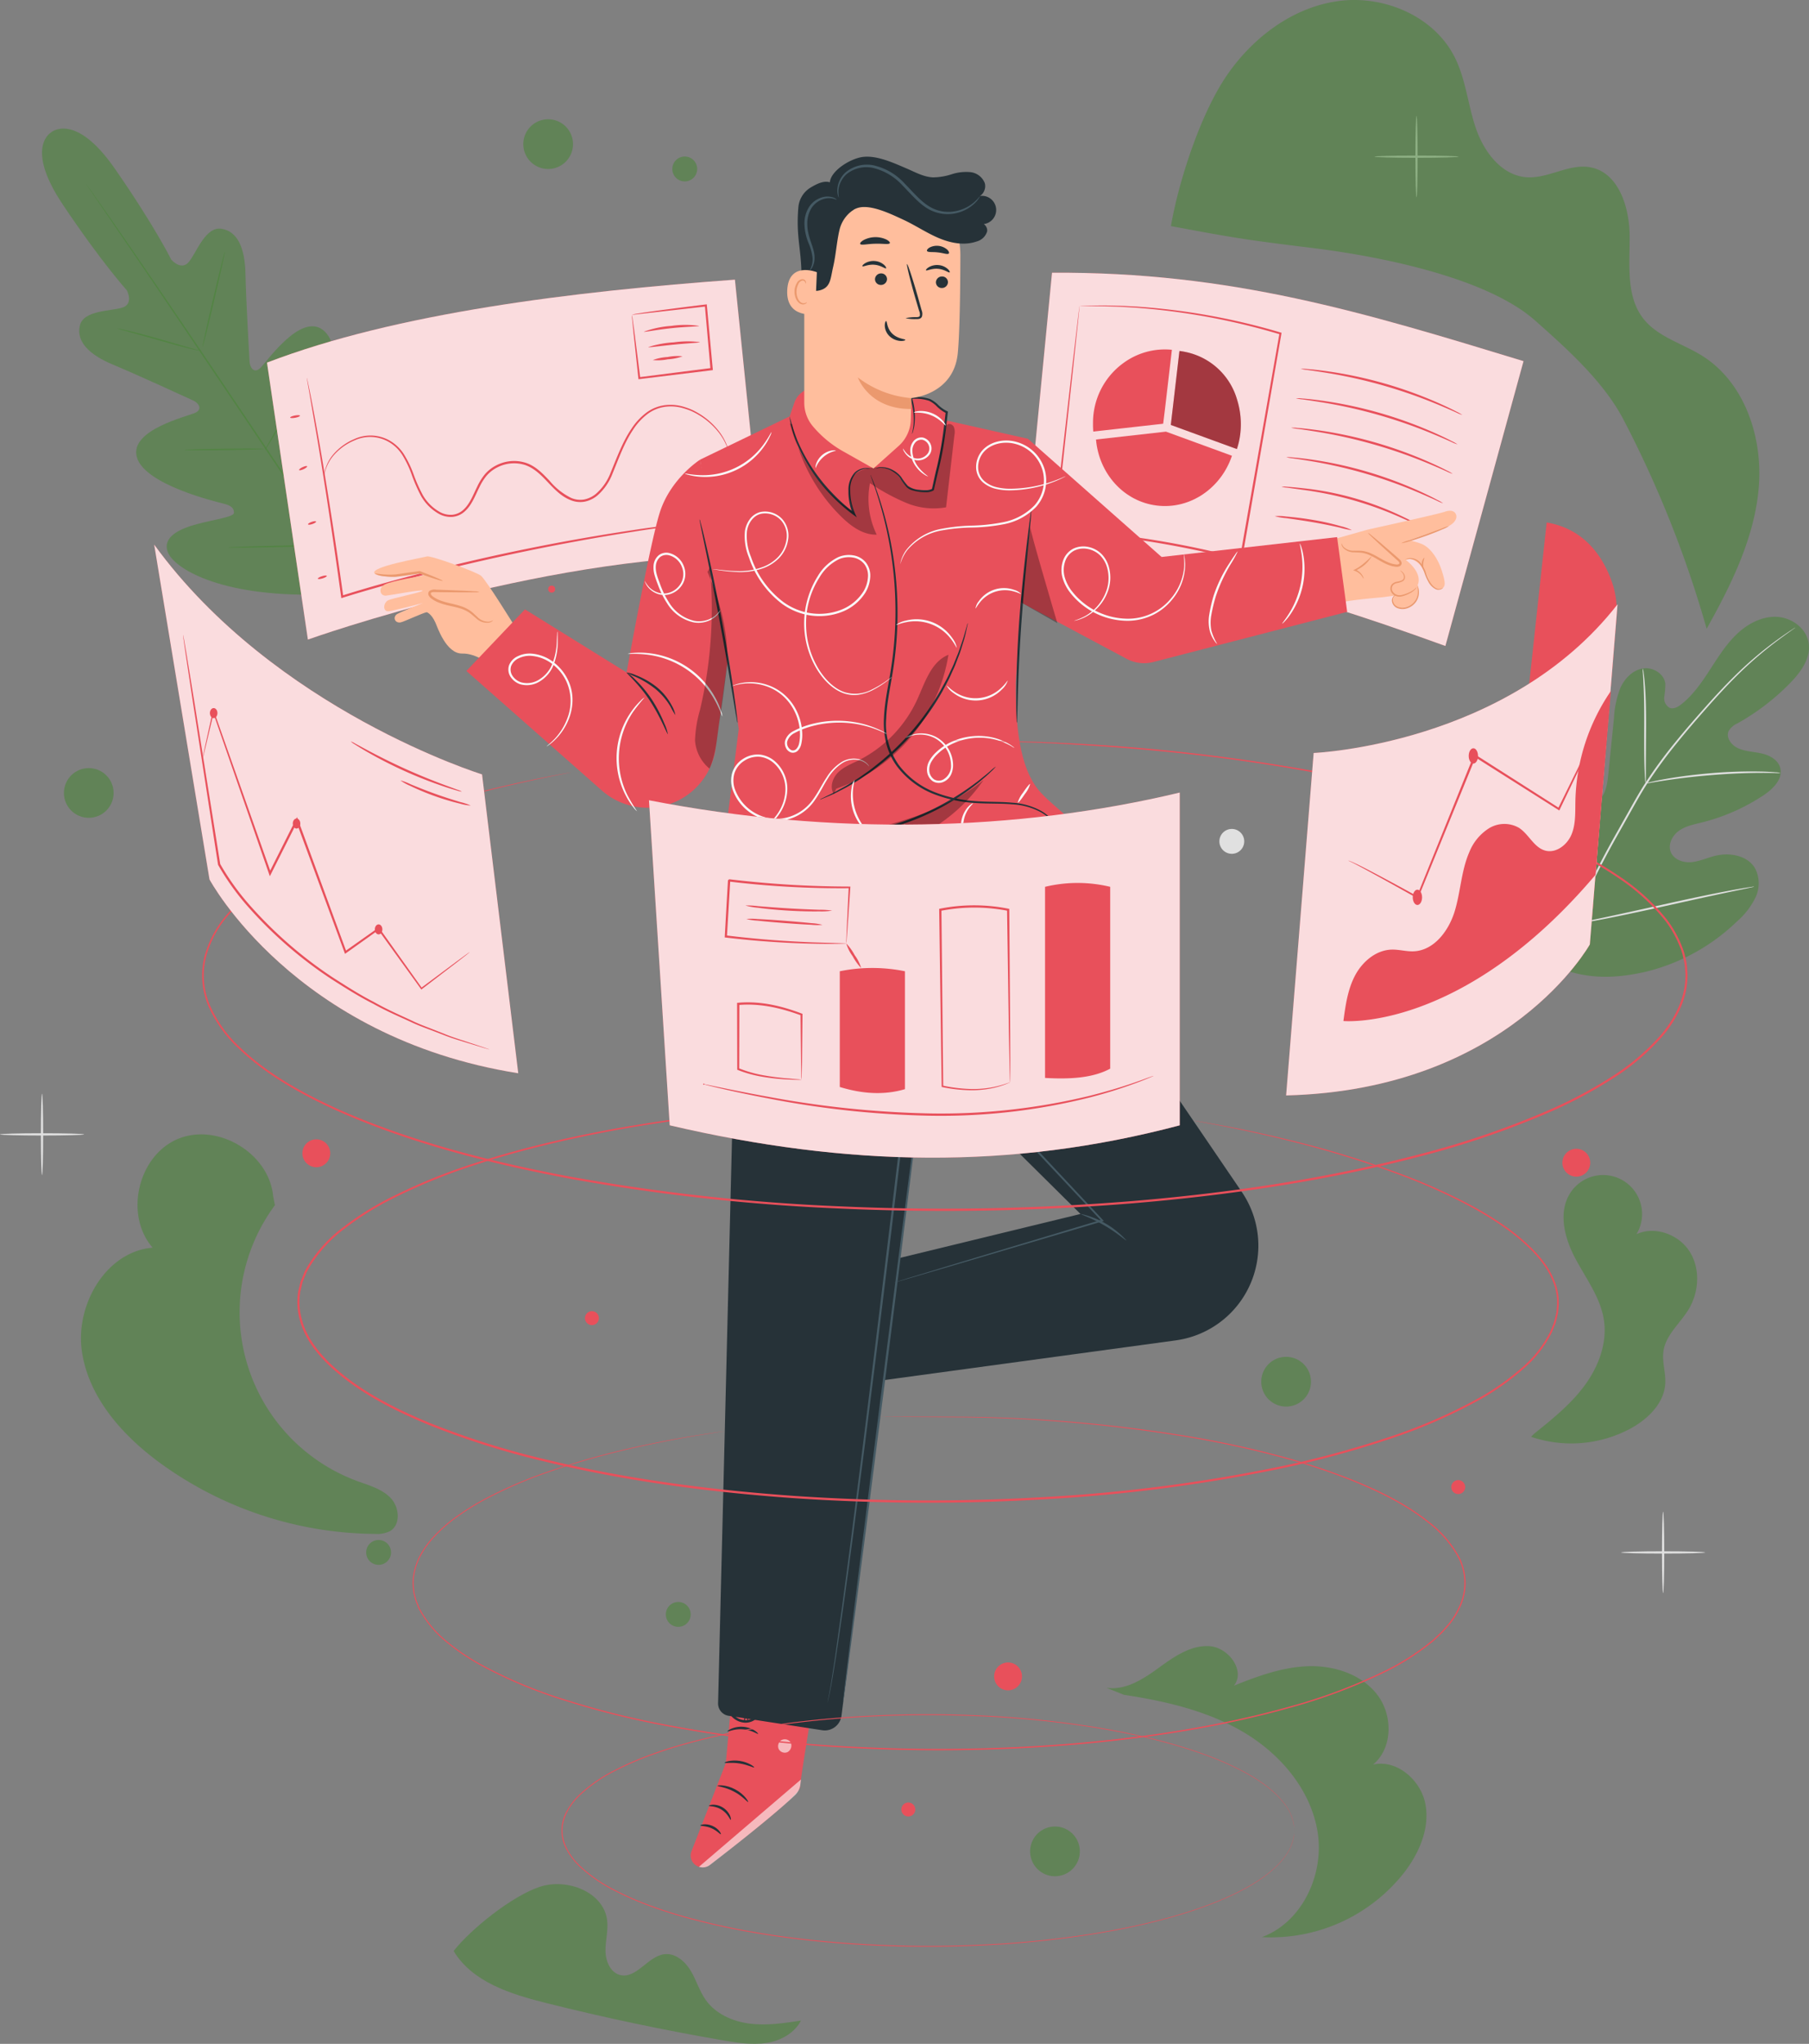 <svg xmlns="http://www.w3.org/2000/svg" width="480.543" height="542.597" viewBox="0 0 480.543 542.597"><rect x="0" y="0" width="480.543" height="542.597" fill="#808080" stroke="none"/><defs><style>.a{fill:rgba(72,134,53,0.55);}.b{fill:#e0e0e0;}.c{fill:#e8505b;}.d{opacity:0.8;}.e{fill:#fff;}.f{opacity:0.3;}.g{fill:#ffbe9d;}.h{fill:#eb996e;}.i{opacity:0.6;}.j{fill:#263238;}.k{fill:#455a64;}.l{fill:#fafafa;}</style></defs><g transform="translate(-35.305 -16.251)"><g transform="translate(35.305 16.252)"><g transform="translate(21.503 301.148)"><path class="a" d="M136.157,372.606c-2.31-2.441-5.744-3.365-8.9-4.527a47.758,47.758,0,0,1-21.882-73.231l-.476-2.456c-1.079-11.421-14.873-19.609-25.416-15.088S65.365,297.462,72.9,306.117c-12.373,1.022-20.549,15.123-18.807,27.417s10.739,22.381,20.755,29.719A98.243,98.243,0,0,0,131.891,382.1a7.9,7.9,0,0,0,4.049-.73C138.846,379.678,138.467,375.047,136.157,372.606Z" transform="translate(-53.855 -276.038)"/></g><g transform="translate(406.701 312.096)"><path class="a" d="M427.941,321.1c2.842-4.614,3.243-10.837.358-15.423s-9.22-6.909-14.142-4.643a10.355,10.355,0,0,0-17.576-10.95c-3.294,5.089-1.552,11.914,1.279,17.276s6.707,10.395,7.64,16.383c.953,6.118-1.395,12.382-5.054,17.377s-8.547,8.931-13.376,12.806l-.922.887a33.244,33.244,0,0,0,26.609-2.287c4.545-2.514,8.753-6.675,9.051-11.86.166-2.9-.913-5.8-.474-8.665C421.983,327.758,425.689,324.756,427.941,321.1Z" transform="translate(-386.148 -285.482)"/></g><g transform="translate(120.498 500.187)"><path class="a" d="M217.96,484.781c-4.507-.56-9.035-2.535-11.686-6.221-1.7-2.36-2.513-5.237-3.99-7.741s-4.033-4.768-6.926-4.485c-4.48.436-7.5,6.63-11.869,5.539-2.624-.655-3.873-3.74-3.893-6.445s.772-5.4.436-8.087c-.945-7.544-10.635-11.254-17.862-8.895s-18.207,11.077-22.916,17.045c4.952,8.237,15.123,11.439,24.447,13.776q23.478,5.888,47.356,9.985c3.729.64,7.541,1.247,11.278.661s7.454-2.573,9.18-5.941C227.024,484.656,222.466,485.34,217.96,484.781Z" transform="translate(-139.253 -447.741)"/></g><g transform="translate(293.886 436.992)"><path class="a" d="M373.614,435.328c-1.149-6.444-7.578-12.121-13.952-10.636,5.287-4.357,5.318-13.121,1.138-18.552s-11.443-7.772-18.292-7.568-13.424,2.612-19.783,5.163c3.117-3.971-1.444-10.154-6.482-10.486s-9.538,2.875-13.623,5.84-8.8,5.983-13.792,5.2l4.689,1.87c11.184,1.694,22.461,4.309,32.145,10.152s17.658,15.368,19.332,26.554-4.216,23.709-14.829,27.622a45.013,45.013,0,0,0,37.664-17C371.846,448.321,374.764,441.772,373.614,435.328Z" transform="translate(-288.827 -393.224)"/></g><g transform="translate(0 290.352)"><g transform="translate(10.861)"><path class="b" d="M44.975,288.319c-.166,0-.3-4.835-.3-10.8s.136-10.8.3-10.8.3,4.833.3,10.8S45.142,288.319,44.975,288.319Z" transform="translate(-44.674 -266.725)"/></g><g transform="translate(0 10.494)"><path class="b" d="M57.629,276.081c0,.166-5,.3-11.161.3s-11.163-.136-11.163-.3,5-.3,11.163-.3S57.629,275.914,57.629,276.081Z" transform="translate(-35.305 -275.778)"/></g></g><g transform="translate(430.628 401.33)"><g transform="translate(10.86)"><path class="b" d="M416.457,384.055c-.166,0-.3-4.835-.3-10.8s.136-10.8.3-10.8.3,4.833.3,10.8S416.624,384.055,416.457,384.055Z" transform="translate(-416.156 -362.461)"/></g><g transform="translate(0 10.494)"><path class="b" d="M429.111,371.817c0,.166-5,.3-11.161.3s-11.162-.136-11.162-.3,5-.3,11.162-.3S429.111,371.65,429.111,371.817Z" transform="translate(-406.788 -371.514)"/></g></g><g transform="translate(365.122 30.798)"><g transform="translate(10.861)"><path class="b" d="M359.949,64.413c-.167,0-.3-4.834-.3-10.8s.134-10.8.3-10.8.3,4.833.3,10.8S360.116,64.413,359.949,64.413Z" transform="translate(-359.648 -42.82)"/></g><g transform="translate(0 10.494)"><path class="b" d="M372.6,52.174c0,.167-5,.3-11.161.3s-11.163-.136-11.163-.3,5-.3,11.163-.3S372.6,52.009,372.6,52.174Z" transform="translate(-350.279 -51.873)"/></g></g><g transform="translate(16.983 203.911)"><g transform="translate(0 0)"><circle class="a" cx="6.598" cy="6.598" r="6.598"/></g></g><g transform="translate(273.652 484.898)"><path class="a" d="M284.567,441.148a6.6,6.6,0,1,1-6.6-6.6A6.6,6.6,0,0,1,284.567,441.148Z" transform="translate(-271.372 -434.551)"/></g><g transform="translate(335.047 360.209)"><path class="a" d="M337.531,333.586a6.6,6.6,0,1,1-6.6-6.6A6.6,6.6,0,0,1,337.531,333.586Z" transform="translate(-324.335 -326.988)"/></g><g transform="translate(139.017 31.664)"><path class="a" d="M168.424,50.165a6.6,6.6,0,1,1-6.6-6.6A6.6,6.6,0,0,1,168.424,50.165Z" transform="translate(-155.229 -43.567)"/></g><g transform="translate(176.874 425.284)"><circle class="a" cx="3.299" cy="3.299" r="3.299"/></g><g transform="translate(97.273 408.828)"><path class="a" d="M125.816,372.228a3.3,3.3,0,1,1-3.3-3.3A3.3,3.3,0,0,1,125.816,372.228Z" transform="translate(-119.218 -368.929)"/></g><g transform="translate(178.599 41.562)"><path class="a" d="M195.972,55.4a3.3,3.3,0,1,1-3.3-3.3A3.3,3.3,0,0,1,195.972,55.4Z" transform="translate(-189.374 -52.105)"/></g><g transform="translate(323.921 220.063)"><path class="b" d="M321.335,209.389a3.3,3.3,0,1,1-3.3-3.3A3.3,3.3,0,0,1,321.335,209.389Z" transform="translate(-314.737 -206.09)"/></g><g transform="translate(11.162 34.137)"><path class="a" d="M47.475,46.63s-7.347,3.793,2.947,19.183S67.463,88.625,67.463,88.625s1.931,3.626-1.2,4.6S55.953,93.9,54.99,97.984c-1,4.237,2.405,7.72,8.786,10.374s20.144,8.98,21.386,9.557c1.219.567,2.569,2.2.541,3.2s-17.681,4.531-15.562,11.86,21.107,11.8,23.173,12.331,2.638,1.31,2.606,2.413-5.407,1.794-9.819,2.98-9.319,3.335-7.742,7.461,13.417,11.786,39.9,11.255l12.258-1.05,5.424-11.1c10.16-24.466,7.351-38.284,4.085-41.259s-7.057.811-9.771,4.485-5.318,8.426-6.358,8.054-1.559-1.189-1.3-3.306,3.028-21.427-3.022-26.075-15.049,8.641-16.722,10.162-2.7-.332-2.784-1.674c-.083-1.368-.951-16.491-1.093-23.4S96.838,72.9,92.529,72.289c-4.155-.595-6.5,6.2-8.549,8.757s-4.717-.561-4.717-.561-4.448-8.992-15.02-24.192-16.912-9.576-16.912-9.576" transform="translate(-44.934 -45.7)"/><g transform="translate(11.734 14.728)"><path class="a" d="M129.88,169.141c-7.719-11.192-21.106-31.317-32.689-48.535S75.115,87.819,67.454,76.587c-3.831-5.6-6.933-10.14-9.088-13.292L55.9,59.68c-.271-.406-.482-.72-.634-.946s-.205-.329-.205-.329.086.1.238.307l.665.924c.587.831,1.437,2.033,2.527,3.575,2.192,3.107,5.331,7.625,9.189,13.224C75.4,87.629,85.93,103.18,97.508,120.393s24.932,37.365,32.595,48.6" transform="translate(-55.057 -58.405)"/></g><g transform="translate(20.085 53.089)"><path class="a" d="M62.261,91.5a3.932,3.932,0,0,1,.879.136c.562.11,1.369.293,2.364.527,1.988.474,4.718,1.2,7.716,2.052l7.667,2.213,2.325.656a4.038,4.038,0,0,1,.846.275,4.022,4.022,0,0,1-.881-.13c-.561-.111-1.368-.294-2.361-.539-1.983-.494-4.7-1.253-7.7-2.107l-7.679-2.157L63.1,91.784A3.976,3.976,0,0,1,62.261,91.5Z" transform="translate(-62.261 -91.497)"/></g><g transform="translate(42.618 32.731)"><path class="a" d="M81.7,99.279c-.1-.023,1.143-5.717,2.782-12.715s3.05-12.653,3.153-12.628S86.5,79.651,84.859,86.652,81.808,99.3,81.7,99.279Z" transform="translate(-81.699 -73.935)"/></g><g transform="translate(59.214 64.812)"><path class="a" d="M96.017,122.112a4.22,4.22,0,0,1,.407-.813l1.213-2.15c1.021-1.816,2.42-4.331,3.862-7.163s2.671-5.434,3.54-7.329l1.033-2.242a4.118,4.118,0,0,1,.42-.806,4.19,4.19,0,0,1-.283.864c-.205.546-.516,1.332-.922,2.293-.808,1.924-2,4.557-3.449,7.393s-2.886,5.342-3.969,7.126c-.545.89-.993,1.605-1.318,2.091A4.113,4.113,0,0,1,96.017,122.112Z" transform="translate(-96.015 -101.61)"/></g><g transform="translate(37.837 84.939)"><path class="a" d="M77.575,119.331a3.5,3.5,0,0,1,.836-.085l2.281-.088c1.925-.058,4.587-.111,7.527-.146s5.6-.046,7.529-.035l2.282.034a3.554,3.554,0,0,1,.838.064,3.514,3.514,0,0,1-.836.085l-2.281.088c-1.925.058-4.587.111-7.528.146s-5.6.046-7.529.035l-2.281-.034A3.634,3.634,0,0,1,77.575,119.331Z" transform="translate(-77.575 -118.973)"/></g><g transform="translate(49.43 110.566)"><path class="a" d="M87.575,141.719a5.83,5.83,0,0,1,1.071-.1l2.922-.124c2.468-.087,5.878-.182,9.646-.263s7.18-.133,9.649-.152l2.925,0a5.815,5.815,0,0,1,1.075.051,5.843,5.843,0,0,1-1.071.1l-2.922.124c-2.468.087-5.878.182-9.647.263s-7.179.133-9.648.152l-2.926,0A5.662,5.662,0,0,1,87.575,141.719Z" transform="translate(-87.575 -141.08)"/></g><g transform="translate(76.058 84.076)"><path class="a" d="M110.548,144.6a6.749,6.749,0,0,1,.489-1.042c.371-.718.855-1.653,1.44-2.781,1.211-2.351,2.874-5.6,4.607-9.245s3.226-6.976,4.286-9.4l1.258-2.869a6.7,6.7,0,0,1,.5-1.036,6.665,6.665,0,0,1-.364,1.093c-.257.693-.646,1.691-1.146,2.917-1,2.452-2.448,5.812-4.191,9.458s-3.438,6.887-4.713,9.206c-.64,1.158-1.167,2.091-1.546,2.726A6.427,6.427,0,0,1,110.548,144.6Z" transform="translate(-110.546 -118.228)"/></g></g><g transform="translate(398.828 163.745)"><g transform="translate(0 0)"><path class="a" d="M392.274,249.638c-13.069-11.4-14.3-30.069-11.965-46.483.389-2.739.4-5.671,1.968-7.943s4.8-3.591,7.135-2.168c1.939,1.181,2.573,3.653,3.5,5.74a16.172,16.172,0,0,0,5.786,6.856c1.653,1.1,3.759,1.886,5.591,1.12,2.513-1.054,3.146-4.3,3.423-7.038q.775-7.653,1.553-15.3a25.635,25.635,0,0,1,1.7-8.035c1.13-2.5,3.27-4.712,5.95-5.161s5.736,1.4,6,4.135a25.361,25.361,0,0,1-.289,3.414,2.893,2.893,0,0,0,1.391,2.889c1.057.439,2.235-.219,3.139-.931,3.121-2.458,5.419-5.809,7.591-9.153s4.3-6.779,7.186-9.516,6.686-4.74,10.626-4.541,7.854,3.068,8.43,7.02-2.095,7.632-4.879,10.49A61.444,61.444,0,0,1,442.1,185.778a5.044,5.044,0,0,0-2.373,2.056c-.791,1.76.742,3.757,2.477,4.55,1.966.9,4.2.925,6.306,1.406s4.315,1.67,4.9,3.773c.82,2.917-1.834,5.594-4.341,7.266a52.591,52.591,0,0,1-16.441,7.266c-2.091.519-4.279.938-6.053,2.176s-3.019,3.591-2.247,5.623,3.223,2.922,5.373,2.758,4.158-1.1,6.248-1.645c3.911-1.014,8.737-.232,10.795,3.276a8.7,8.7,0,0,1,.1,7.753,20.07,20.07,0,0,1-4.876,6.313,52.9,52.9,0,0,1-24.156,13.361c-9.044,2.083-17.212,2.031-25.535-2.073" transform="translate(-379.356 -157.507)"/></g><g transform="translate(18.285 2.856)"><path class="b" d="M395.129,239.377A246.169,246.169,0,0,1,407.7,214.04l3.636-6.472c1.2-2.123,2.387-4.227,3.676-6.212a122.845,122.845,0,0,1,8.063-10.987c2.735-3.371,5.452-6.47,8.012-9.349s5.015-5.51,7.346-7.815a97.622,97.622,0,0,1,11.8-10.053c1.48-1.075,2.656-1.87,3.46-2.4l.918-.6a2.134,2.134,0,0,1,.322-.188,1.858,1.858,0,0,1-.293.232l-.89.636c-.785.556-1.942,1.377-3.4,2.473a103.347,103.347,0,0,0-11.662,10.15c-2.309,2.316-4.733,4.958-7.283,7.841s-5.249,5.994-7.966,9.364a124.5,124.5,0,0,0-8.008,10.962c-1.279,1.978-2.455,4.064-3.655,6.191l-3.632,6.47a252.412,252.412,0,0,0-12.584,25.27" transform="translate(-395.129 -159.971)"/></g><g transform="translate(37.544 13.717)"><path class="b" d="M412.514,199.861a5.612,5.612,0,0,1-.141-1.2c-.063-.771-.115-1.889-.161-3.272-.093-2.765-.092-6.588-.073-10.8s-.035-8.029-.17-10.784c-.064-1.378-.126-2.493-.18-3.263a5.494,5.494,0,0,1-.024-1.2,5.454,5.454,0,0,1,.22,1.184c.114.765.231,1.879.34,3.259.228,2.76.337,6.588.32,10.807-.029,4.159-.054,7.922-.074,10.8,0,1.3,0,2.394,0,3.272A5.417,5.417,0,0,1,412.514,199.861Z" transform="translate(-411.743 -169.34)"/></g><g transform="translate(38.315 41.043)"><path class="b" d="M448.28,193.326a7.6,7.6,0,0,1-1.42.016c-.911-.016-2.229-.049-3.858-.035-3.259,0-7.76.159-12.717.551s-9.431.955-12.654,1.449c-1.615.235-2.914.461-3.815.612a7.688,7.688,0,0,1-1.408.189,7.511,7.511,0,0,1,1.371-.385c.89-.211,2.184-.492,3.8-.774,3.218-.587,7.7-1.2,12.673-1.6a124.9,124.9,0,0,1,12.759-.4c1.633.032,2.954.119,3.865.2A7.43,7.43,0,0,1,448.28,193.326Z" transform="translate(-412.408 -192.913)"/></g><g transform="translate(5.918 34.842)"><path class="b" d="M397.329,234.383a1.752,1.752,0,0,1-.195-.454c-.126-.362-.279-.8-.465-1.338-.4-1.163-.93-2.86-1.559-4.966-1.262-4.211-2.824-10.083-4.458-16.585s-3.139-12.384-4.312-16.616l-1.4-5.008c-.151-.546-.274-1-.374-1.366a1.893,1.893,0,0,1-.1-.487,1.853,1.853,0,0,1,.2.457l.464,1.335c.4,1.163.93,2.861,1.56,4.966,1.262,4.211,2.823,10.084,4.457,16.588s3.139,12.382,4.312,16.614c.577,2.056,1.05,3.75,1.4,5.007.15.546.272,1,.373,1.366A1.846,1.846,0,0,1,397.329,234.383Z" transform="translate(-384.461 -187.564)"/></g><g transform="translate(18.787 71.631)"><path class="b" d="M443.912,219.307a1.948,1.948,0,0,1-.485.141l-1.406.308c-1.3.271-3.048.638-5.178,1.082-4.373.916-10.4,2.248-17.052,3.73s-12.7,2.761-17.093,3.585c-2.2.413-3.976.729-5.211.923-.571.086-1.041.155-1.424.214a1.864,1.864,0,0,1-.5.039,1.95,1.95,0,0,1,.485-.143l1.4-.307,5.178-1.083c4.373-.913,10.4-2.248,17.054-3.729s12.7-2.761,17.09-3.585c2.2-.414,3.976-.729,5.212-.923l1.424-.214A1.861,1.861,0,0,1,443.912,219.307Z" transform="translate(-395.562 -219.3)"/></g></g><g transform="translate(311.042)"><path class="a" d="M303.627,76.271c2.106-12.076,7.861-29.726,14.757-39.858s17.527-18.187,29.669-19.87,25.535,4.012,31,14.982c2.932,5.88,3.471,12.645,5.609,18.858s6.824,12.422,13.375,12.923c5.8.444,11.388-3.736,17.1-2.624,7.433,1.447,10.3,10.609,10.345,18.181s-1.037,15.98,3.617,21.953c3.808,4.888,10.331,6.573,15.588,9.851,11.37,7.091,16.237,21.74,15.085,35.09s-7.3,25.712-13.832,37.412a292.413,292.413,0,0,0-22.084-55.51c-5.273-10.1-14.9-18.7-23.42-26.268-13.084-11.619-41.808-17.163-59.175-19.3s-20.437-2.6-37.636-5.822" transform="translate(-303.627 -16.252)"/></g></g><g transform="translate(106.226 88.648)"><g transform="translate(0 1.847)"><path class="c" d="M220.787,80.3c-42.98,3.123-89.9,8.811-124.3,22.02l10.864,73.524s66.687-23.865,120.942-22.207Z" transform="translate(-96.485 -80.298)"/><g class="d"><path class="e" d="M220.787,80.3c-42.98,3.123-89.9,8.811-124.3,22.02l10.864,73.524s66.687-23.865,120.942-22.207Z" transform="translate(-96.485 -80.298)"/></g><g transform="translate(10.6 26.095)"><path class="c" d="M216.232,140.352a2.225,2.225,0,0,1-.413.078l-1.22.167-4.69.587c-2.039.24-4.531.539-7.415.963s-6.18.827-9.8,1.428c-14.5,2.241-34.458,5.942-56.137,11.549-7.537,1.944-14.8,3.952-21.447,6.035l-.33.1-.048-.341c-2.322-16.86-4.571-31.394-6.3-41.7l-2.075-12.067c-.242-1.378-.431-2.456-.566-3.224-.056-.345-.1-.62-.134-.835a1.241,1.241,0,0,1-.029-.286,1.245,1.245,0,0,1,.079.276c.048.213.108.485.184.825.157.764.377,1.836.658,3.208.56,2.8,1.333,6.893,2.243,12.041,1.826,10.295,4.151,24.825,6.51,41.685l-.377-.236c6.667-2.106,13.928-4.12,21.476-6.067a547.04,547.04,0,0,1,56.224-11.387c3.627-.575,6.927-.958,9.82-1.34s5.389-.658,7.433-.862l4.7-.474,1.225-.108A2.161,2.161,0,0,1,216.232,140.352Z" transform="translate(-105.63 -102.809)"/></g><g transform="translate(15.181 33.223)"><path class="c" d="M217.06,121.5c-.03.008-.162-.511-.495-1.463a15.581,15.581,0,0,0-2.212-3.8,19.326,19.326,0,0,0-5.218-4.568,20.143,20.143,0,0,0-1.857-.989,17.338,17.338,0,0,0-2.1-.759,11.551,11.551,0,0,0-4.781-.465,10.056,10.056,0,0,0-4.87,1.916,16.319,16.319,0,0,0-3.894,4.232c-2.26,3.347-3.731,7.425-5.462,11.661a14.627,14.627,0,0,1-4.043,5.8,7.672,7.672,0,0,1-3.356,1.607,6.7,6.7,0,0,1-3.776-.436c-4.9-1.941-7.074-7.579-12.019-9.292a9.682,9.682,0,0,0-7.34.6,9.245,9.245,0,0,0-2.907,2.245,14.73,14.73,0,0,0-1.939,3.114c-1.1,2.177-1.934,4.6-3.8,6.307a5.635,5.635,0,0,1-3.334,1.5,6.518,6.518,0,0,1-3.489-.749,12.51,12.51,0,0,1-4.8-4.717,40.725,40.725,0,0,1-2.54-5.789,27.641,27.641,0,0,0-2.514-5.233,10.476,10.476,0,0,0-3.845-3.567,9.947,9.947,0,0,0-8.812-.256,14.925,14.925,0,0,0-5.594,4.033,10.864,10.864,0,0,0-2.1,3.835c-.3.966-.337,1.5-.38,1.5a6.821,6.821,0,0,1,.263-1.529,10.57,10.57,0,0,1,2.034-3.952,14.983,14.983,0,0,1,5.641-4.193,10.292,10.292,0,0,1,9.145.188,10.9,10.9,0,0,1,4.034,3.685,27.963,27.963,0,0,1,2.593,5.309,40.759,40.759,0,0,0,2.528,5.7,12,12,0,0,0,4.6,4.494,5.969,5.969,0,0,0,3.187.682,5.062,5.062,0,0,0,3-1.367c1.714-1.559,2.551-3.927,3.658-6.141a15.232,15.232,0,0,1,2.018-3.242A9.831,9.831,0,0,1,155.368,125a10.281,10.281,0,0,1,7.8-.636c2.637.866,4.522,2.9,6.271,4.727a17.376,17.376,0,0,0,5.779,4.59,6.116,6.116,0,0,0,3.447.409,7.1,7.1,0,0,0,3.1-1.483,14.086,14.086,0,0,0,3.893-5.57c1.727-4.18,3.239-8.323,5.557-11.716a16.761,16.761,0,0,1,4.036-4.331,10.484,10.484,0,0,1,5.1-1.963,11.905,11.905,0,0,1,4.935.52,17.406,17.406,0,0,1,2.143.8,20.323,20.323,0,0,1,1.881,1.028,19.216,19.216,0,0,1,5.228,4.715,14.836,14.836,0,0,1,2.141,3.9c.17.48.234.868.3,1.119A1.959,1.959,0,0,1,217.06,121.5Z" transform="translate(-109.581 -108.958)"/></g><g transform="translate(6.155 35.974)"><path class="c" d="M104.409,111.469c.031.165-.529.408-1.25.546s-1.332.116-1.363-.048.529-.408,1.25-.546S104.378,111.305,104.409,111.469Z" transform="translate(-101.795 -111.331)"/></g><g transform="translate(8.524 49.471)"><path class="c" d="M105.984,123.045c.07.151-.351.5-.941.771s-1.126.376-1.2.224.351-.5.941-.771S105.913,122.894,105.984,123.045Z" transform="translate(-103.838 -122.974)"/></g><g transform="translate(10.901 64.117)"><path class="c" d="M108.031,135.705c.054.158-.379.452-.969.658s-1.113.246-1.168.088.379-.452.969-.658S107.977,135.548,108.031,135.705Z" transform="translate(-105.889 -135.609)"/></g><g transform="translate(13.515 78.539)"><path class="c" d="M110.522,148.148c.05.159-.44.454-1.1.661s-1.228.245-1.277.085.44-.454,1.1-.661S110.472,147.99,110.522,148.148Z" transform="translate(-108.144 -148.05)"/></g><g transform="translate(96.934 6.545)"><path class="c" d="M180.114,88.741a5.876,5.876,0,0,1,1.4-.316c.923-.16,2.277-.362,4-.6,3.443-.485,8.353-1.122,14.211-1.843l.274-.034.025.276c.456,4.936.982,10.62,1.538,16.645l.023.25.027.292-.29.035L182.11,105.8l-.257.031-.027-.254c-.539-5.039-.988-9.246-1.312-12.276-.136-1.406-.246-2.539-.328-3.388a7.881,7.881,0,0,1-.072-1.167,10.249,10.249,0,0,1,.21,1.238q.176,1.287.467,3.417c.38,2.992.908,7.143,1.541,12.117l-.284-.224,19.2-2.447-.263.327-.022-.25c-.533-6.028-1.035-11.714-1.472-16.652l.3.242Z" transform="translate(-180.106 -85.944)"/><g transform="translate(3.206 5.496)"><path class="c" d="M197.521,90.912c0,.179-3.307.177-7.341.612-4.038.418-7.266,1.108-7.308.934a25.977,25.977,0,0,1,7.244-1.535A25.934,25.934,0,0,1,197.521,90.912Z" transform="translate(-182.872 -90.685)"/></g><g transform="translate(4.356 9.862)"><path class="c" d="M197.569,94.621c0,.174-3.079.292-6.852.662s-6.821.833-6.853.662a26.613,26.613,0,0,1,6.794-1.262A26.617,26.617,0,0,1,197.569,94.621Z" transform="translate(-183.864 -94.451)"/></g><g transform="translate(5.564 13.712)"><path class="c" d="M192.8,97.855a13.36,13.36,0,0,1-3.91.8,13.378,13.378,0,0,1-3.987.2,13.424,13.424,0,0,1,3.91-.8A13.378,13.378,0,0,1,192.8,97.855Z" transform="translate(-184.906 -97.772)"/></g></g></g><g transform="translate(201.254)"><path class="c" d="M402.633,102.184c-42.081-12.824-77.581-23.775-125.249-23.473l-7.286,74.92c49.51,4.382,66.057,7.623,111.777,24.168Z" transform="translate(-270.098 -78.705)"/><g class="d"><path class="e" d="M402.633,102.184c-42.081-12.824-77.581-23.775-125.249-23.473l-7.286,74.92c49.51,4.382,66.057,7.623,111.777,24.168Z" transform="translate(-270.098 -78.705)"/></g><g transform="translate(18.169 20.355)"><path class="c" d="M304.872,112.27l1.857-15.9a18.637,18.637,0,0,0-12.977,3.589,19.542,19.542,0,0,0-7.975,15.718c-.015.765,0,1.548.066,2.351,0,.019,0,.037,0,.057h0L304.413,116Z" transform="translate(-285.772 -96.264)"/><g transform="translate(20.667 0.419)"><path class="c" d="M321.224,109.61A17.98,17.98,0,0,0,308,97.005c-.187-.043-.374-.085-.565-.123-.121-.024-.239-.052-.361-.074-.354-.065-.715-.121-1.082-.167l-.05-.008h0l-.045-.007v0h0l-1.857,15.9-.437,3.736,17.527,6.4.021.008h0a20.1,20.1,0,0,0,.908-4.069A21.811,21.811,0,0,0,321.224,109.61Z" transform="translate(-303.6 -96.626)"/></g><g class="f" transform="translate(20.667 0.419)"><path d="M321.224,109.61A17.98,17.98,0,0,0,308,97.005c-.187-.043-.374-.085-.565-.123-.121-.024-.239-.052-.361-.074-.354-.065-.715-.121-1.082-.167l-.05-.008h0l-.045-.007v0h0l-1.857,15.9-.437,3.736,17.527,6.4.021.008h0a20.1,20.1,0,0,0,.908-4.069A21.811,21.811,0,0,0,321.224,109.61Z" transform="translate(-303.6 -96.626)"/></g><g transform="translate(0.798 21.84)"><path class="c" d="M305.026,115.105l-18.566,2.087c.772,8.99,7.335,16.446,16.151,17.531,8.86,1.091,17.073-4.613,19.964-13.217l-17.526-6.4" transform="translate(-286.46 -115.105)"/></g></g><g transform="translate(73.335 25.492)"><path class="c" d="M376.3,112.964a9.89,9.89,0,0,1-1.638-.663c-1.034-.468-2.541-1.124-4.411-1.907a132.206,132.206,0,0,0-30.393-8.671c-2-.322-3.628-.56-4.753-.707a9.984,9.984,0,0,1-1.742-.3,9.913,9.913,0,0,1,1.767.067c1.136.077,2.774.249,4.791.519a112,112,0,0,1,30.5,8.7c1.855.835,3.339,1.552,4.342,2.087A9.908,9.908,0,0,1,376.3,112.964Z" transform="translate(-333.361 -100.695)"/></g><g transform="translate(72.06 33.312)"><path class="c" d="M375.2,119.71a9.92,9.92,0,0,1-1.639-.663c-1.034-.468-2.54-1.124-4.411-1.907a132.2,132.2,0,0,0-30.393-8.671c-2-.322-3.627-.56-4.753-.707a10.015,10.015,0,0,1-1.742-.3,9.926,9.926,0,0,1,1.768.067c1.135.077,2.773.249,4.79.519a111.961,111.961,0,0,1,30.5,8.7c1.856.835,3.339,1.552,4.344,2.087A9.979,9.979,0,0,1,375.2,119.71Z" transform="translate(-332.261 -107.441)"/></g><g transform="translate(70.786 41.132)"><path class="c" d="M374.1,126.456a9.92,9.92,0,0,1-1.639-.663c-1.034-.468-2.54-1.124-4.411-1.907a132.206,132.206,0,0,0-30.393-8.671c-2-.322-3.627-.56-4.753-.707a9.951,9.951,0,0,1-1.741-.3,9.914,9.914,0,0,1,1.767.067c1.136.077,2.773.249,4.791.519a111.971,111.971,0,0,1,30.5,8.7c1.856.835,3.339,1.552,4.344,2.087A9.9,9.9,0,0,1,374.1,126.456Z" transform="translate(-331.162 -114.187)"/></g><g transform="translate(69.511 48.952)"><path class="c" d="M371.725,133.2a9.438,9.438,0,0,1-1.588-.661c-1-.467-2.459-1.122-4.271-1.9a125.507,125.507,0,0,0-29.49-8.674c-1.946-.323-3.526-.561-4.621-.709a9.322,9.322,0,0,1-1.694-.3,9.344,9.344,0,0,1,1.719.068c1.1.077,2.7.249,4.659.52a106.243,106.243,0,0,1,29.6,8.707c1.8.835,3.231,1.55,4.2,2.082A9.406,9.406,0,0,1,371.725,133.2Z" transform="translate(-330.062 -120.933)"/></g><g transform="translate(68.236 56.768)"><path class="c" d="M366.359,138.369a7.6,7.6,0,0,1-1.433-.571c-1.014-.45-2.3-1.021-3.831-1.7a93.516,93.516,0,0,0-26.461-7.549l-4.152-.575a7.607,7.607,0,0,1-1.52-.271,7.566,7.566,0,0,1,1.543.038c.991.057,2.42.189,4.185.385a80.253,80.253,0,0,1,26.582,7.582c1.6.766,2.885,1.407,3.757,1.881A7.4,7.4,0,0,1,366.359,138.369Z" transform="translate(-328.962 -127.676)"/></g><g transform="translate(66.448 64.586)"><path class="c" d="M347.909,138.176a18.563,18.563,0,0,1-3-.62c-1.834-.427-4.374-.975-7.2-1.461s-5.409-.843-7.275-1.108a16.664,16.664,0,0,1-3.015-.523,14.435,14.435,0,0,1,3.063.1c1.883.158,4.484.442,7.33.938a65.448,65.448,0,0,1,7.209,1.643A13.224,13.224,0,0,1,347.909,138.176Z" transform="translate(-327.42 -134.42)"/></g><g transform="translate(7.68 8.712)"><path class="c" d="M283.633,86.392s.319-.025.967-.051l2.9-.1c2.56-.063,6.257-.022,10.99.246a174.988,174.988,0,0,1,38.6,6.909l.212.064-.039.226c-2.9,16.6-6.348,36.347-10.036,57.471-.151.855-.3,1.709-.446,2.547l-.057.323-.319-.083a254.362,254.362,0,0,0-25.775-5.317c-8.3-1.274-16.245-2.178-23.622-2.645l-.284-.017.032-.278c2.029-17.721,3.729-32.567,4.924-43.011.607-5.167,1.085-9.244,1.415-12.057.167-1.364.3-2.422.386-3.165.045-.338.08-.6.107-.8a1.553,1.553,0,0,1,.045-.261,2.341,2.341,0,0,1-.016.292c-.02.21-.044.483-.076.835q-.115,1.134-.326,3.219c-.3,2.83-.732,6.93-1.281,12.127-1.129,10.413-2.733,25.216-4.65,42.885l-.25-.3c7.412.449,15.358,1.335,23.685,2.6a251.491,251.491,0,0,1,25.841,5.31l-.374.239c.147-.838.3-1.691.446-2.547,3.721-21.119,7.2-40.855,10.123-57.456l.174.29a179.089,179.089,0,0,0-38.461-7.1c-4.709-.312-8.44-.4-10.942-.389l-2.879.006C283.989,86.405,283.633,86.392,283.633,86.392Z" transform="translate(-276.723 -86.22)"/></g></g></g><g transform="translate(134.701 57.846)"><g transform="translate(139.907 175.389)"><path class="c" d="M243.25,220.832l41.035,9.086,6.271-9.086-1.013-11.7-6.236-5.7h-21.5l-20.071,18.075" transform="translate(-241.741 -203.434)"/></g><g class="f" transform="translate(139.907 175.389)"><path d="M243.25,220.832l41.035,9.086,6.271-9.086-1.013-11.7-6.236-5.7h-21.5l-20.071,18.075" transform="translate(-241.741 -203.434)"/></g><g transform="translate(193.103 93.994)"><path class="g" d="M298.52,147.5l51.8-6.976,8.154-2.3s18.669-4.1,20.413-4.723c2.015-.72,2.846.079,3.06.839.334,1.185-.8,2.512-2.51,3.183-.591.232-10.062,3.512-10.062,3.512a23.444,23.444,0,0,1,3.2.923c2.264.769,4.44,3.689,5.527,7.093s1.092,4.454-.21,4.937a1.767,1.767,0,0,1-1.506-.209,3.5,3.5,0,0,1-1.553-1.947c-1.818-5.427-5.215-5.855-5.215-5.855l-1.066.3s3.505,2.446,3.444,5.407a3.356,3.356,0,0,1-.272,1.269,4.477,4.477,0,0,1-4.993,5.891c-.747-.129-1.553-.569-1.66-1.318a2.374,2.374,0,0,1,.24-1.159,3.765,3.765,0,0,0,.184-.606l-3.106.424s-7.029.581-10.06,1.179l-48.507,14.608a12.56,12.56,0,0,1-15.711-8.618h0A12.56,12.56,0,0,1,298.52,147.5Z" transform="translate(-287.631 -133.218)"/><g transform="translate(63.863 5.87)"><g transform="translate(0.024 0.003)"><path class="g" d="M342.743,141.036a2.61,2.61,0,0,0,2.233,2.067c1.065.223,2.176.078,3.255.224,3.226.435,5.736,3.37,8.98,3.65.452.038,1.022-.055,1.157-.489.124-.4-.223-.782-.538-1.061l-8.082-7.143" transform="translate(-342.743 -138.284)"/></g><path class="h" d="M349.751,138.284a4.359,4.359,0,0,1,.953.683c.588.469,1.424,1.165,2.448,2.033l3.578,3.074,1.028.9c.3.308.839.576.938,1.317a.909.909,0,0,1-.555.857,1.871,1.871,0,0,1-.871.144,7.129,7.129,0,0,1-1.56-.31c-2.037-.663-3.606-1.894-5.182-2.628a8.094,8.094,0,0,0-2.308-.766c-.749-.114-1.486-.09-2.168-.139a3.8,3.8,0,0,1-2.951-1.275c-.48-.656-.377-1.15-.356-1.134a3.126,3.126,0,0,0,.54.98,3.678,3.678,0,0,0,2.788.995c.658.021,1.4-.031,2.218.067a8.417,8.417,0,0,1,2.478.759c1.651.742,3.238,1.949,5.125,2.554a6.619,6.619,0,0,0,1.408.285c.446.031.831-.131.791-.367,0-.267-.374-.595-.724-.9l-1.014-.91-3.492-3.174c-.988-.91-1.779-1.654-2.318-2.179S349.722,138.317,349.751,138.284Z" transform="translate(-342.723 -138.282)"/></g><g transform="translate(80.821 12.576)"><path class="h" d="M357.352,144.442a4.441,4.441,0,0,1,2.038-.027,3.44,3.44,0,0,1,1.775,1.218,8.835,8.835,0,0,1,1.274,2.42,14.03,14.03,0,0,0,1.18,2.583,4.525,4.525,0,0,0,1.695,1.631,1.766,1.766,0,0,0,1.585.036c.338-.18.465-.351.454-.363-.022-.031-.185.1-.515.22a1.664,1.664,0,0,1-1.4-.144,4.485,4.485,0,0,1-1.513-1.575,15.533,15.533,0,0,1-1.12-2.532,8.528,8.528,0,0,0-1.362-2.51,3.6,3.6,0,0,0-1.989-1.258,3.2,3.2,0,0,0-1.583.049C357.514,144.3,357.343,144.421,357.352,144.442Z" transform="translate(-357.352 -144.066)"/></g><g transform="translate(79.681 4.029)"><path class="h" d="M369.145,136.7a11.2,11.2,0,0,0-1.887.64l-4.5,1.654-4.526,1.587a11.178,11.178,0,0,0-1.863.707,8.965,8.965,0,0,0,1.946-.438c1.186-.333,2.808-.847,4.577-1.481s3.347-1.271,4.472-1.769A8.9,8.9,0,0,0,369.145,136.7Z" transform="translate(-356.368 -136.693)"/></g><g transform="translate(76.847 15.835)"><path class="h" d="M356.528,146.88c-.02.023.14.181.408.473a1.852,1.852,0,0,1,.585,1.426.994.994,0,0,1-.611.767,5.325,5.325,0,0,1-1.252.345,2.233,2.233,0,0,0-1.4.749,1.906,1.906,0,0,0-.235,1.7,2.162,2.162,0,0,0,1.165,1.25,2.691,2.691,0,0,0,1.561.231,8.737,8.737,0,0,0,2.4-.9,5.15,5.15,0,0,0,1.384-1.032,1.159,1.159,0,0,0,.322-.547c-.031-.017-.144.174-.432.438a6.107,6.107,0,0,1-1.4.891,9.406,9.406,0,0,1-2.332.785,2.136,2.136,0,0,1-2.291-1.245,1.525,1.525,0,0,1,.172-1.348,1.909,1.909,0,0,1,1.166-.624,5.261,5.261,0,0,0,1.324-.41,1.283,1.283,0,0,0,.736-1.027,1.934,1.934,0,0,0-.755-1.567C356.735,146.976,356.544,146.863,356.528,146.88Z" transform="translate(-353.923 -146.879)"/></g><g transform="translate(77.246 19.953)"><path class="h" d="M355.366,152.773c0-.02-.223,0-.515.241a1.732,1.732,0,0,0-.58,1.441,2.311,2.311,0,0,0,1.372,1.84,3.774,3.774,0,0,0,2.812.039,4.571,4.571,0,0,0,2.234-1.7,4.373,4.373,0,0,0,.752-2.165,4.126,4.126,0,0,0-.167-1.527c-.112-.347-.218-.518-.24-.509a7.183,7.183,0,0,1,.128,2.008,4.26,4.26,0,0,1-2.839,3.521,3.509,3.509,0,0,1-2.528,0,2.054,2.054,0,0,1-1.246-1.537,1.648,1.648,0,0,1,.408-1.3C355.189,152.876,355.38,152.8,355.366,152.773Z" transform="translate(-354.267 -150.431)"/></g><g transform="translate(66.952 11.942)"><path class="h" d="M348.158,149.615c.035-.01-.017-.374-.333-.9a3.754,3.754,0,0,0-1.888-1.542l.021.35a11.255,11.255,0,0,0,1.185-.656,8.559,8.559,0,0,0,3.248-3.347,21.647,21.647,0,0,1-3.461,3.012c-.387.247-.774.464-1.138.649l-.4.205.423.145a3.951,3.951,0,0,1,1.819,1.319C347.978,149.307,348.109,149.634,348.158,149.615Z" transform="translate(-345.387 -143.52)"/></g><g transform="translate(85.164 12.497)"><path class="h" d="M361.788,144c-.075-.073-.622.532-.683,1.487s.393,1.629.478,1.566c.1-.05-.146-.708-.081-1.538C361.549,144.688,361.885,144.069,361.788,144Z" transform="translate(-361.098 -143.999)"/></g></g><g transform="translate(0 106.102)"><path class="g" d="M158.3,162.084s-7.566-12.262-8.905-13.3-13.317-5.426-14.339-5.1-15.538,2.8-13.871,4.526,11.788-.147,11.788-.147l1.359.679s-8.743,1.393-10.585,2.456c-1.694.98-1.113,3.053.488,2.889s9.2-1.637,9.65-1.325-8.264,2.049-9.2,2.6c-1.262.747-1.389,2.991.2,2.881.94-.065,9.161-2.187,9.161-2.187s-6.519,2.512-7.12,3.082c-.984.933-.2,2.352,1.208,2.041.969-.214,5.574-2.409,6.873-2.693,0,0,1.213.325,2.314,2.78.514,1.145,2.853,8.29,7.131,8.2,3.789-.083,7.511,3.041,7.511,3.041Z" transform="translate(-121.049 -143.662)"/><g transform="translate(0.162 3.912)"><path class="h" d="M121.189,147.7a6.685,6.685,0,0,0,2.644.731,15.652,15.652,0,0,0,2.991.125c1.109-.124,2.322-.3,3.6-.472l2.707-.4-.162-.015c3.578,1.276,6.2,2.106,6.259,1.964s-2.48-1.217-6.038-2.577l-.072-.028-.092.013-2.686.363-3.555.519a19.226,19.226,0,0,1-2.9.023C122.23,147.84,121.215,147.6,121.189,147.7Z" transform="translate(-121.189 -147.037)"/></g><g transform="translate(14.371 8.831)"><g transform="translate(0.334 0.329)"><path class="g" d="M150.607,159.372a2.893,2.893,0,0,1-3.372,0c-1.034-.622-1.827-1.577-2.815-2.272-2.951-2.08-7.2-1.586-10.053-3.8-.4-.31-.789-.816-.572-1.269.2-.421.771-.468,1.237-.457l11.956.287" transform="translate(-133.734 -151.565)"/></g><path class="h" d="M147.035,151.9a4.764,4.764,0,0,0-1.29-.163c-.831-.061-2.036-.128-3.523-.194l-5.227-.2-1.512-.048a2.376,2.376,0,0,0-1.755.364,1.008,1.008,0,0,0-.195,1.115,2.072,2.072,0,0,0,.6.773,7.847,7.847,0,0,0,1.5.924c2.156,1,4.36,1.18,6.195,1.771a9.013,9.013,0,0,1,2.453,1.117c.694.472,1.276,1.047,1.867,1.521a4.207,4.207,0,0,0,3.361,1.189c.883-.172,1.173-.65,1.143-.653a3.471,3.471,0,0,1-1.177.389,4.08,4.08,0,0,1-3.016-1.294c-.552-.48-1.114-1.08-1.854-1.617a9.31,9.31,0,0,0-2.587-1.252c-1.9-.642-4.1-.858-6.091-1.789a7.376,7.376,0,0,1-1.361-.83c-.386-.312-.577-.733-.365-.9.2-.213.753-.2,1.266-.183l1.512.024,5.23.053c1.49,0,2.7,0,3.529-.023A4.759,4.759,0,0,0,147.035,151.9Z" transform="translate(-133.446 -151.281)"/></g></g><g transform="translate(84.076 396.041)"><path class="c" d="M205.678,393.78l-2.765,30.41-9.121,23.423a3.127,3.127,0,0,0,1.981,4.12h0a3.1,3.1,0,0,0,2.822-.49c5.136-3.912,23.957-18.4,24.035-20.635.09-2.591,5.045-31.884,5.045-31.884Z" transform="translate(-193.578 -393.78)"/><g class="i" transform="translate(2.195 34.78)"><path class="e" d="M195.472,446.956l27.091-23.173-.147,1.284a4.7,4.7,0,0,1-1.455,2.907c-2.184,2.045-8.339,7.557-22.576,18.5a3.123,3.123,0,0,1-2.913.479Z" transform="translate(-195.472 -423.783)"/></g><g class="i" transform="translate(23.218 24.079)"><path class="e" d="M214.564,414.756a1.893,1.893,0,0,0-.794,2.4,1.82,1.82,0,0,0,2.369.809,2,2,0,0,0,.828-2.543,1.886,1.886,0,0,0-2.557-.568" transform="translate(-213.607 -414.552)"/></g><g transform="translate(4.832 41.468)"><path class="j" d="M203.555,433.573c-.181.064-.684-1.6-2.391-2.664-1.675-1.11-3.4-.874-3.416-1.066-.017-.076.393-.269,1.115-.289a4.989,4.989,0,0,1,4.492,2.884C203.637,433.1,203.634,433.556,203.555,433.573Z" transform="translate(-197.747 -429.553)"/></g><g transform="translate(2.557 46.671)"><path class="j" d="M201.244,436.674c-.16.115-1.021-.982-2.539-1.61-1.5-.662-2.892-.525-2.919-.72-.071-.165,1.463-.642,3.182.1C200.694,435.172,201.411,436.611,201.244,436.674Z" transform="translate(-195.784 -434.041)"/></g><g transform="translate(7.126 36.314)"><path class="j" d="M207.856,429.532c-.158.127-1.475-1.567-3.749-2.751-2.257-1.22-4.4-1.359-4.381-1.563-.031-.167,2.271-.332,4.695.97C206.856,427.465,208.012,429.463,207.856,429.532Z" transform="translate(-199.726 -425.106)"/></g><g transform="translate(8.994 29.745)"><path class="j" d="M209.213,421.26c-.1.173-1.7-.719-3.871-1.046-2.168-.358-3.96,0-4-.2-.066-.158,1.778-.844,4.108-.466C207.78,419.908,209.324,421.13,209.213,421.26Z" transform="translate(-201.337 -419.439)"/></g><g transform="translate(9.765 20.774)"><path class="j" d="M210.143,413.586c-.114.165-1.683-1.039-4-1.2-2.311-.209-4.051.733-4.138.552-.042-.068.333-.412,1.078-.736a6.822,6.822,0,0,1,6.111.483C209.88,413.127,210.2,413.524,210.143,413.586Z" transform="translate(-202.002 -411.701)"/></g><g transform="translate(9.77 14.147)"><path class="j" d="M206.39,411.611a2.653,2.653,0,0,1,.089-1.152,8.022,8.022,0,0,1,1.255-2.9,3.562,3.562,0,0,1,1.708-1.515,1.26,1.26,0,0,1,1.377.439,2.044,2.044,0,0,1,.323,1.424,4.423,4.423,0,0,1-4.315,3.627,5.13,5.13,0,0,1-4.7-3.237,1.78,1.78,0,0,1,.085-1.48,1.232,1.232,0,0,1,1.356-.5,4.374,4.374,0,0,1,1.88,1.267,8.959,8.959,0,0,1,1.8,2.593,2.708,2.708,0,0,1,.347,1.1,14.21,14.21,0,0,0-2.477-3.352,4.076,4.076,0,0,0-1.666-1.064.656.656,0,0,0-.741.269,1.222,1.222,0,0,0,0,.976,4.577,4.577,0,0,0,4.109,2.759,3.837,3.837,0,0,0,3.706-3.026,1.482,1.482,0,0,0-.183-1,.682.682,0,0,0-.756-.253,3.215,3.215,0,0,0-1.471,1.257A11.879,11.879,0,0,0,206.39,411.611Z" transform="translate(-202.006 -405.984)"/></g></g><g transform="translate(91.354 182.641)"><g transform="translate(0 9.145)"><path class="j" d="M232.639,439.671l22.757-180.2-7.278-41.889L205.2,219.855l-5.344,216.489a3.306,3.306,0,0,0,2.671,3.333l24.995,3.853A4.47,4.47,0,0,0,232.639,439.671Z" transform="translate(-199.856 -217.579)"/></g><g transform="translate(36.723 0)"><path class="j" d="M249.7,266.768l41.39,40.963-59.553,14.483,4.239,30.047,80.61-10.971a25.369,25.369,0,0,0,17.156-10.3h0a25.368,25.368,0,0,0,.388-29.117l-62.8-92.183-28.059,9.145Z" transform="translate(-231.535 -209.69)"/></g><g transform="translate(52.563 46.653)"><path class="k" d="M245.237,249.936c.163-.036.807,2.27,1.439,5.148a23.889,23.889,0,0,1,.849,5.279c-.163.035-.807-2.27-1.439-5.149A23.956,23.956,0,0,1,245.237,249.936Z" transform="translate(-245.2 -249.936)"/></g><g transform="translate(29.065 46.147)"><path class="k" d="M242.434,319.661s.33-.123.984-.329l2.9-.9,11.108-3.378L297.838,302.9l-.1.385-49.685-52.911.512-.168c-.983,8.313-2.011,17-3.059,25.85-5.124,42.921-9.938,81.752-13.665,109.83-1.849,14.04-3.479,25.384-4.67,33.214-.662,3.905-1.1,6.949-1.55,8.989q-.325,1.509-.5,2.321c-.116.522-.19.785-.19.785s.034-.274.13-.8c.1-.545.249-1.319.439-2.329.411-2.04.811-5.092,1.437-9,1.119-7.839,2.685-19.188,4.479-33.235,3.618-28.088,8.365-66.926,13.489-109.846,1.051-8.854,2.081-17.535,3.067-25.848l.077-.636.437.467,49.591,53,.26.277-.363.108L257.5,315.307l-11.143,3.256-2.918.835C242.779,319.584,242.434,319.661,242.434,319.661Z" transform="translate(-224.929 -249.499)"/></g><g transform="translate(33.169 57.076)"><path class="k" d="M228.474,429.689c-.165-.022,4.563-38.268,10.557-85.415,6-47.164,10.992-85.368,11.157-85.347s-4.561,38.259-10.558,85.424C233.634,391.5,228.639,429.71,228.474,429.689Z" transform="translate(-228.469 -258.927)"/></g><g transform="translate(48.147 27.583)"><path class="k" d="M241.407,233.485a13.452,13.452,0,0,1,.96,2.794c.507,1.75,1.137,4.188,1.73,6.9s1.034,5.2,1.3,7a13.482,13.482,0,0,1,.29,2.94,15.394,15.394,0,0,1-.711-2.864c-.421-1.988-.919-4.342-1.471-6.945-.582-2.6-1.108-4.943-1.553-6.926A15.415,15.415,0,0,1,241.407,233.485Z" transform="translate(-241.391 -233.485)"/></g><g transform="translate(49.828 23.733)"><path class="k" d="M243.838,230.484c-.065-.036.581-.566,1.681-.182a1.961,1.961,0,0,1,1.257,1.483,2.15,2.15,0,0,1-.939,2.194,2.088,2.088,0,0,1-2.379-.234,1.769,1.769,0,0,1-.537-1.872,1.75,1.75,0,0,1,.774-1.034c.271-.152.447-.148.457-.115.054.078-.633.322-.816,1.25a1.341,1.341,0,0,0,.476,1.342,1.575,1.575,0,0,0,1.711.147,1.642,1.642,0,0,0,.7-1.589,1.558,1.558,0,0,0-.878-1.181A3.191,3.191,0,0,0,243.838,230.484Z" transform="translate(-242.84 -230.163)"/></g><g transform="translate(96.355 98.001)"><path class="k" d="M295.088,301.285c-.125.138-2.455-2.009-5.809-3.941-3.34-1.957-6.358-2.917-6.3-3.094a22.965,22.965,0,0,1,12.11,7.035Z" transform="translate(-282.977 -294.231)"/></g></g><g transform="translate(24.492 61.164)"><g transform="translate(62.105)"><path class="c" d="M219.516,112.681l-23.764,11.473,10.243,71.5-4.024,32.092a12.537,12.537,0,0,0,4.191,11h0l38.378-.756,26.876-14.776,12.343-2.087L278.705,196.7l2.264-34.652,28.091,15a9.786,9.786,0,0,0,7.06.842l51.5-13.319-2.675-19.842-46.622,5.271-35.506-31.373-26.427-5.941-4.712-7.784H224.637l-1.891,1.418a5.667,5.667,0,0,0-1.954,2.679Z" transform="translate(-195.752 -104.897)"/></g><g transform="translate(0 2.641)"><g transform="translate(0 16.616)"><path class="c" d="M204.282,121.509s-7.8,4.938-10.7,13.958c-2.716,8.434-8.845,42.55-8.845,42.55l-27-16.754-15.56,16.355,35.994,31.74a18.3,18.3,0,0,0,20.04,2.762h0a18.3,18.3,0,0,0,10.189-14.01l4.418-32.349Z" transform="translate(-142.177 -121.509)"/></g><g transform="translate(120.47 116.376)"><path class="g" d="M268.814,210.027l-1.672-2.46-17.77,3.284-3.271,7.571Z" transform="translate(-246.101 -207.568)"/></g><g transform="translate(72.515 76.2)"><path class="c" d="M204.732,227.913c15.877,6.39,32.832,4.041,47.955-3.973,4.565-2.419,8.8-5.43,13.382-7.812s9.674-4.146,14.827-3.786,10.354,3.208,12.415,7.945,0,11.186-4.852,12.954l1.718,1.536c7.129-3.319,10.509-12.919,7.032-19.972-2.667-5.41-8.272-8.633-12.38-13.05-6.039-6.494-6.669-19.063-6.707-28.846" transform="translate(-204.732 -172.91)"/></g><g transform="translate(85.859 5.143)"><path class="j" d="M237.731,125.433a5.564,5.564,0,0,1-1.17.067,4.444,4.444,0,0,0-2.813,1.3,6.585,6.585,0,0,0-1.4,4.534,15.107,15.107,0,0,0,1.289,6.08l.446,1-.874-.648a47.113,47.113,0,0,1-5.987-5.3,44.087,44.087,0,0,1-9.2-14.093,31.349,31.349,0,0,1-1.494-4.9,11.03,11.03,0,0,1-.267-1.859,53.981,53.981,0,0,0,2.156,6.6,46.446,46.446,0,0,0,9.245,13.836,49.286,49.286,0,0,0,5.891,5.257l-.428.348a13.97,13.97,0,0,1-.99-3.25,14.4,14.4,0,0,1-.265-3.078,6.853,6.853,0,0,1,1.633-4.771,4.484,4.484,0,0,1,3.056-1.239A5.566,5.566,0,0,1,237.731,125.433Z" transform="translate(-216.244 -111.612)"/></g><g transform="translate(108.772)"><g transform="translate(0 0.236)"><path class="c" d="M236.01,126.107c1.954-.843,4.852.4,6.257,2,.929,1.057,1.45,2.526,2.673,3.221s5.088,1.233,6.211.374c0,0,.687-3.3,1.047-4.668a103.726,103.726,0,0,0,2.643-15.861c-3.742-1.808-2.71-4.2-9.436-3.741,0,0,1.684,4.966.234,9.484" transform="translate(-236.01 -107.379)"/></g><path class="j" d="M245.64,116.952c-.063-.017.245-.9.391-2.541a18.758,18.758,0,0,0-.836-6.871l-.087-.278.283-.016a11.6,11.6,0,0,1,4.963.447,7.6,7.6,0,0,1,2.291,1.651,9.232,9.232,0,0,0,2.322,1.608l.182.085-.021.2c-.3,2.816-.642,5.889-1.174,9.06-.349,2.073-.766,4.083-1.252,6s-.866,3.752-1.277,5.5l-.027.115-.077.049a3.7,3.7,0,0,1-1.986.483,12.119,12.119,0,0,1-3.6-.5,3.694,3.694,0,0,1-1.523-.83,15.9,15.9,0,0,1-1.786-2.451A6.268,6.268,0,0,0,240.6,127a6.482,6.482,0,0,0-3.336-1.041,7.22,7.22,0,0,0-1.257.176,2.561,2.561,0,0,1,1.25-.354,6.351,6.351,0,0,1,3.515.932,6.519,6.519,0,0,1,1.978,1.708,16.529,16.529,0,0,0,1.774,2.347,5.691,5.691,0,0,0,3.017,1.041,11.1,11.1,0,0,0,1.775.1,3.3,3.3,0,0,0,1.667-.389l-.1.163c.4-1.752.771-3.624,1.246-5.527s.882-3.9,1.23-5.955c.529-3.151.881-6.212,1.2-9.022l.16.289a9.687,9.687,0,0,1-2.444-1.718,7.146,7.146,0,0,0-2.123-1.577,11.385,11.385,0,0,0-4.73-.482l.2-.294a17.921,17.921,0,0,1,.661,7.039,11.683,11.683,0,0,1-.4,1.888A2.646,2.646,0,0,1,245.64,116.952Z" transform="translate(-236.01 -107.175)"/></g><g transform="translate(107.346 20.66)"><path class="j" d="M285.439,223.574c-.046,0,.053-.464-.01-1.331a8.116,8.116,0,0,0-1.143-3.575,11.9,11.9,0,0,0-4.262-4.116,18,18,0,0,0-7.6-2.087c-2.948-.27-6.211-.11-9.723-.348a36.42,36.42,0,0,1-10.966-2.324,22.61,22.61,0,0,1-9.892-7.387A17.244,17.244,0,0,1,239,196.45a22.856,22.856,0,0,1-.65-6.755c.18-4.59,1.235-8.935,1.87-13.152a99.2,99.2,0,0,0,1.158-12.248,101.7,101.7,0,0,0-1.526-20.763,103.109,103.109,0,0,0-3.419-13.638c-.5-1.587-.945-2.8-1.237-3.623-.132-.388-.239-.7-.322-.944a1.389,1.389,0,0,1-.09-.329,1.467,1.467,0,0,1,.147.306l.38.923c.328.813.813,2.014,1.345,3.592a95.276,95.276,0,0,1,3.616,13.636,99.68,99.68,0,0,1,1.662,20.855,98.055,98.055,0,0,1-1.13,12.324c-.633,4.245-1.676,8.575-1.851,13.083a18.793,18.793,0,0,0,3.368,12.339,22.109,22.109,0,0,0,9.623,7.221,36.133,36.133,0,0,0,10.795,2.343c3.47.257,6.743.121,9.726.421a18.2,18.2,0,0,1,7.734,2.221,12.021,12.021,0,0,1,4.295,4.29,7.933,7.933,0,0,1,1.061,3.686,4.948,4.948,0,0,1-.053,1A1.4,1.4,0,0,1,285.439,223.574Z" transform="translate(-234.779 -124.998)"/></g><g transform="translate(96.546 98.088)"><path class="j" d="M269.583,191.793a11.708,11.708,0,0,1-1.339,1.384c-.44.438-.992.959-1.668,1.524s-1.414,1.248-2.3,1.912a63.283,63.283,0,0,1-6.413,4.434,65.091,65.091,0,0,1-17.574,7.36,63.142,63.142,0,0,1-7.66,1.458c-1.1.169-2.1.224-2.979.3s-1.636.112-2.256.119a11.626,11.626,0,0,1-1.927-.017,11.741,11.741,0,0,1,1.913-.217c.616-.043,1.369-.1,2.238-.22s1.865-.194,2.951-.388a70.951,70.951,0,0,0,7.578-1.574,69.168,69.168,0,0,0,17.43-7.3,70.639,70.639,0,0,0,6.438-4.295c.9-.638,1.659-1.288,2.347-1.832s1.265-1.031,1.727-1.44A11.787,11.787,0,0,1,269.583,191.793Z" transform="translate(-225.463 -191.792)"/></g><g transform="translate(93.891 60.013)"><path class="j" d="M262.477,158.946a2.5,2.5,0,0,1-.1.638c-.107.48-.241,1.078-.4,1.808a27.1,27.1,0,0,1-.766,2.831c-.348,1.089-.686,2.351-1.236,3.684q-.388,1.012-.81,2.112c-.286.731-.655,1.464-1,2.238-.664,1.561-1.55,3.144-2.445,4.827a66.9,66.9,0,0,1-15.858,18.906c-1.5,1.175-2.906,2.322-4.328,3.248-.7.473-1.36.962-2.031,1.373l-1.938,1.166c-1.217.772-2.4,1.325-3.414,1.857a26.951,26.951,0,0,1-2.653,1.247l-1.71.713a2.555,2.555,0,0,1-.611.21,2.683,2.683,0,0,1,.563-.322l1.659-.814c.728-.337,1.61-.764,2.6-1.333s2.154-1.133,3.349-1.924l1.906-1.191c.66-.417,1.305-.913,2-1.392,1.4-.937,2.781-2.089,4.261-3.267a69.193,69.193,0,0,0,15.729-18.751c.9-1.662,1.8-3.223,2.475-4.763.35-.765.727-1.487,1.022-2.209s.573-1.418.84-2.083c.571-1.315.935-2.56,1.313-3.633s.656-2.014.86-2.789c.208-.718.378-1.305.514-1.776A2.67,2.67,0,0,1,262.477,158.946Z" transform="translate(-223.173 -158.946)"/></g><g transform="translate(77.354 121.327)"><path class="j" d="M215.862,227.539a7.026,7.026,0,0,1-2.114-1.575,16.124,16.124,0,0,1-4.84-11.513,7.019,7.019,0,0,1,.355-2.612c.1.014-.015,1.009.073,2.6a18.128,18.128,0,0,0,4.718,11.226C215.131,226.843,215.924,227.456,215.862,227.539Z" transform="translate(-208.907 -211.839)"/></g><g transform="translate(82.85 127.996)"><path class="j" d="M214.261,217.593c.173.046-.147,1.535.02,3.363.145,1.832.713,3.243.549,3.318a6.9,6.9,0,0,1-.569-6.681Z" transform="translate(-213.648 -217.592)"/></g><g transform="translate(61.946 32.481)"><path class="j" d="M205.693,189.208a1.956,1.956,0,0,1-.14-.544c-.079-.429-.173-.949-.287-1.577-.246-1.465-.574-3.427-.973-5.808-.816-4.9-1.97-11.673-3.358-19.129s-2.755-14.189-3.762-19.057c-.486-2.365-.887-4.312-1.186-5.768-.119-.625-.218-1.144-.3-1.573a1.994,1.994,0,0,1-.065-.558,1.909,1.909,0,0,1,.183.53l.412,1.549c.347,1.348.816,3.3,1.372,5.73,1.115,4.848,2.546,11.572,3.939,19.038s2.478,14.25,3.186,19.175c.355,2.462.621,4.457.785,5.839.07.633.126,1.159.174,1.593A1.969,1.969,0,0,1,205.693,189.208Z" transform="translate(-195.615 -135.195)"/></g><g transform="translate(146.08 30.189)"><path class="j" d="M268.333,189.523a2.058,2.058,0,0,1-.058-.574c-.014-.446-.03-.989-.049-1.645-.036-1.43-.041-3.5-.023-6.055.049-5.112.271-12.178.862-19.958s1.375-14.8,1.98-19.878c.312-2.464.568-4.493.759-6,.1-.65.175-1.188.24-1.629a2.084,2.084,0,0,1,.124-.563,2.089,2.089,0,0,1,0,.576c-.034.445-.077.986-.126,1.641-.144,1.516-.336,3.552-.569,6.024-.5,5.085-1.215,12.107-1.8,19.877s-.881,14.817-1.039,19.921c-.07,2.483-.126,4.526-.169,6.048l-.064,1.645A2.1,2.1,0,0,1,268.333,189.523Z" transform="translate(-268.194 -133.218)"/></g><g transform="translate(42.555 73.121)"><path class="j" d="M189.859,186.614c-.205.09-1.732-4.135-4.687-8.725-2.976-4.592-6.43-7.48-6.281-7.632a10.9,10.9,0,0,1,2.271,1.85,31.3,31.3,0,0,1,4.515,5.452,37.81,37.81,0,0,1,3.256,6.278A12.006,12.006,0,0,1,189.859,186.614Z" transform="translate(-178.887 -170.253)"/></g><g transform="translate(42.559 73.112)"><path class="j" d="M191.851,181.577a21.7,21.7,0,0,1-1.3-2.257,18.083,18.083,0,0,0-4.007-4.691,25.526,25.526,0,0,0-5.3-3.231,15.122,15.122,0,0,1-2.349-1.141,9.021,9.021,0,0,1,2.518.749,20.705,20.705,0,0,1,5.519,3.157,15.773,15.773,0,0,1,4,4.95A7.658,7.658,0,0,1,191.851,181.577Z" transform="translate(-178.89 -170.246)"/></g><g transform="translate(47.386 41.335)"><path class="l" d="M203.129,158.06a1.744,1.744,0,0,1-.241.514,5.287,5.287,0,0,1-1.063,1.238,7.048,7.048,0,0,1-5.682,1.53,10.992,10.992,0,0,1-7.135-5.045,23.81,23.81,0,0,1-2.353-4.682c-.323-.847-.65-1.7-.925-2.611a7.124,7.124,0,0,1-.326-2.913,3.967,3.967,0,0,1,1.412-2.63,3.339,3.339,0,0,1,2.862-.512,5.6,5.6,0,0,1,3.815,3.617,5.44,5.44,0,0,1-.473,4.741,5.906,5.906,0,0,1-3.31,2.535,5.3,5.3,0,0,1-3.432-.162,5.889,5.889,0,0,1-2.143-1.456,4.954,4.954,0,0,1-.9-1.361,1.619,1.619,0,0,1-.174-.54,8.06,8.06,0,0,0,1.245,1.736,5.839,5.839,0,0,0,2.094,1.3,4.984,4.984,0,0,0,3.19.071,5.5,5.5,0,0,0,3.006-2.388,4.937,4.937,0,0,0,.378-4.293,5.052,5.052,0,0,0-3.428-3.228,2.752,2.752,0,0,0-2.36.412,3.39,3.39,0,0,0-1.18,2.235c-.21,1.8.612,3.561,1.2,5.229a23.92,23.92,0,0,0,2.265,4.588,10.658,10.658,0,0,0,6.744,4.932,6.94,6.94,0,0,0,5.462-1.291A8.54,8.54,0,0,0,203.129,158.06Z" transform="translate(-183.055 -142.833)"/></g><g transform="translate(65.465 30.385)"><path class="l" d="M246.22,177.367a2.183,2.183,0,0,1-.316.274l-.968.749a25.641,25.641,0,0,1-3.991,2.509,12.262,12.262,0,0,1-3.249,1.08,8.477,8.477,0,0,1-4.068-.263c-2.845-.905-5.434-3.337-7.345-6.467a23.59,23.59,0,0,1,.214-24.631,12.743,12.743,0,0,1,5.456-5.1,7.163,7.163,0,0,1,3.909-.5,5.393,5.393,0,0,1,3.5,1.983,5.69,5.69,0,0,1,1.091,3.945,9.087,9.087,0,0,1-1.255,3.946,12.846,12.846,0,0,1-6.446,5.227,16.551,16.551,0,0,1-8.273.853,17.014,17.014,0,0,1-7.462-3.09,25.518,25.518,0,0,1-8.766-12.289,14.769,14.769,0,0,1-1.066-7.036,7.082,7.082,0,0,1,1.35-3.2,4.972,4.972,0,0,1,2.831-1.844,6.2,6.2,0,0,1,5.838,2.017,6.65,6.65,0,0,1,1.411,5.557,8.83,8.83,0,0,1-2.379,4.681,11.343,11.343,0,0,1-3.92,2.568,17.873,17.873,0,0,1-7.363,1.113,43.083,43.083,0,0,1-4.687-.476l-1.208-.195a2.163,2.163,0,0,1-.408-.088,2.117,2.117,0,0,1,.416.027l1.216.136c1.068.114,2.643.314,4.676.362a17.852,17.852,0,0,0,7.229-1.191,11.029,11.029,0,0,0,3.772-2.521,8.433,8.433,0,0,0,2.234-4.483,6.212,6.212,0,0,0-1.337-5.179A5.731,5.731,0,0,0,211.48,134c-2.033.431-3.458,2.48-3.77,4.643a14.306,14.306,0,0,0,1.066,6.767,25.016,25.016,0,0,0,8.586,11.993,16.435,16.435,0,0,0,7.207,2.978,15.961,15.961,0,0,0,7.967-.824,12.256,12.256,0,0,0,6.145-4.967,8.5,8.5,0,0,0,1.178-3.68,5.09,5.09,0,0,0-.963-3.544,4.8,4.8,0,0,0-3.126-1.768,6.582,6.582,0,0,0-3.591.45,12.217,12.217,0,0,0-5.214,4.872,22.723,22.723,0,0,0-3.534,12.867,22.962,22.962,0,0,0,3.218,11.239c1.85,3.087,4.361,5.47,7.084,6.369a9.579,9.579,0,0,0,7.112-.708,28.178,28.178,0,0,0,4.021-2.395l1-.7A2.027,2.027,0,0,1,246.22,177.367Z" transform="translate(-198.651 -133.387)"/></g><g transform="translate(58.01 9.321)"><path class="l" d="M215.259,115.217a3.442,3.442,0,0,1-.367,1.037,16.532,16.532,0,0,1-1.487,2.607,19.1,19.1,0,0,1-17.184,8.2,16.6,16.6,0,0,1-2.963-.485,3.446,3.446,0,0,1-1.038-.367c.024-.109,1.532.335,4.024.425a19.912,19.912,0,0,0,16.814-8.023C214.556,116.619,215.16,115.167,215.259,115.217Z" transform="translate(-192.22 -115.216)"/></g><g transform="translate(92.741 14.153)"><path class="l" d="M227.615,119.489a7.425,7.425,0,0,0-5.386,4.572c-.072-.01-.093-.46.134-1.144a5.429,5.429,0,0,1,4.1-3.48C227.175,119.324,227.617,119.418,227.615,119.489Z" transform="translate(-222.181 -119.384)"/></g><g transform="translate(115.967 10.707)"><path class="l" d="M248.942,126.775a2.647,2.647,0,0,1-.983-.453,8.009,8.009,0,0,1-2.179-2,7.876,7.876,0,0,1-1.608-4.111,3.926,3.926,0,0,1,.712-2.6,2.694,2.694,0,0,1,2.687-1.136,2.984,2.984,0,0,1,2.107,2.025,2.8,2.8,0,0,1-.531,2.666,3.753,3.753,0,0,1-4.2,1.114,4.724,4.724,0,0,1-2.292-1.9,2.22,2.22,0,0,1-.432-1c.048-.023.205.329.625.86a4.808,4.808,0,0,0,2.24,1.63,3.323,3.323,0,0,0,3.625-1.057,2.229,2.229,0,0,0,.4-2.138,2.416,2.416,0,0,0-1.673-1.617,2.116,2.116,0,0,0-2.087.9,3.4,3.4,0,0,0-.627,2.221,7.723,7.723,0,0,0,1.4,3.886A12.045,12.045,0,0,0,248.942,126.775Z" transform="translate(-242.217 -116.411)"/></g><g transform="translate(118.887 3.714)"><path class="l" d="M253.164,114.2c-.14.119-1.4-1.705-3.827-2.671-2.4-1.015-4.585-.605-4.6-.788-.016-.07.5-.279,1.4-.348a7.873,7.873,0,0,1,6.279,2.578C253,113.653,253.224,114.166,253.164,114.2Z" transform="translate(-244.736 -110.379)"/></g><g transform="translate(115.274 11.545)"><path class="l" d="M285.536,126.622a.905.905,0,0,1-.227.143l-.7.363a29.842,29.842,0,0,1-2.784,1.185,33.565,33.565,0,0,1-10.92,2.052,15.485,15.485,0,0,1-3.707-.358,8.093,8.093,0,0,1-3.657-1.782,5.423,5.423,0,0,1-1.792-3.968,6.685,6.685,0,0,1,1.542-4.361c2.124-2.511,5.915-3.328,9.23-2.372a10.753,10.753,0,0,1,7.4,7.165,10.568,10.568,0,0,1-2.208,10.047,16.2,16.2,0,0,1-8.584,4.619,49.243,49.243,0,0,1-8.794.888,48.424,48.424,0,0,0-7.588.741,15.388,15.388,0,0,0-9.341,5.328,11.2,11.2,0,0,0-1.779,3.6.874.874,0,0,1,.037-.267,7.514,7.514,0,0,1,.185-.767,9.241,9.241,0,0,1,1.368-2.707,15.422,15.422,0,0,1,9.443-5.606,47.869,47.869,0,0,1,7.651-.823,49.4,49.4,0,0,0,8.692-.93,15.7,15.7,0,0,0,8.267-4.469,9.994,9.994,0,0,0,2.073-9.483,10.178,10.178,0,0,0-6.98-6.767c-3.124-.916-6.7-.132-8.642,2.161a6.156,6.156,0,0,0-1.437,3.993,4.908,4.908,0,0,0,1.6,3.609,7.638,7.638,0,0,0,3.424,1.7,15.234,15.234,0,0,0,3.6.385,34.791,34.791,0,0,0,10.844-1.847c1.238-.42,2.177-.808,2.813-1.073A7.25,7.25,0,0,1,285.536,126.622Z" transform="translate(-241.619 -117.135)"/></g><g transform="translate(114.16 59.004)"><path class="l" d="M256.771,165.621c-.1.044-.5-.971-1.559-2.328a11.929,11.929,0,0,0-11.847-4.454c-1.689.326-2.663.822-2.707.726a6.324,6.324,0,0,1,2.614-1.142,11.463,11.463,0,0,1,12.284,4.617A6.324,6.324,0,0,1,256.771,165.621Z" transform="translate(-240.657 -158.075)"/></g><g transform="translate(127.582 75.311)"><path class="l" d="M268.468,172.145a5.683,5.683,0,0,1-1.586,2.343,9.714,9.714,0,0,1-12.708,1.009,5.679,5.679,0,0,1-1.935-2.063c.081-.072.747.789,2.176,1.711a9.881,9.881,0,0,0,12.174-.966C267.855,173.043,268.377,172.086,268.468,172.145Z" transform="translate(-252.236 -172.143)"/></g><g transform="translate(135.239 50.732)"><path class="l" d="M270.942,152.462c-.051.087-.749-.335-1.982-.661a8.49,8.49,0,0,0-8.877,2.84c-.815.981-1.138,1.728-1.23,1.688a4.007,4.007,0,0,1,.891-1.947,8.126,8.126,0,0,1,9.341-2.988A4.038,4.038,0,0,1,270.942,152.462Z" transform="translate(-258.841 -150.94)"/></g><g transform="translate(158.084 39.666)"><path class="l" d="M310.992,143.315a4.768,4.768,0,0,1,.212.86,6.229,6.229,0,0,1,.145,1.066,8.5,8.5,0,0,1,.041,1.471,14.71,14.71,0,0,1-3.321,8.64,15.3,15.3,0,0,1-5,4.119,15.5,15.5,0,0,1-7.242,1.663,19.481,19.481,0,0,1-14.89-7.369,11.659,11.659,0,0,1-2.1-4.017,7.608,7.608,0,0,1,.075-4.422,5.635,5.635,0,0,1,2.713-3.31,6.247,6.247,0,0,1,4.076-.482,6.92,6.92,0,0,1,3.446,1.829,7.924,7.924,0,0,1,1.891,3.143,10.533,10.533,0,0,1-.052,6.468,12.3,12.3,0,0,1-2.736,4.593,12.485,12.485,0,0,1-3.191,2.467,11.892,11.892,0,0,1-2.366.942,4.635,4.635,0,0,1-.871.163,17.134,17.134,0,0,0,3.123-1.311,12.51,12.51,0,0,0,5.634-6.982,10.16,10.16,0,0,0-.015-6.182,7.448,7.448,0,0,0-1.791-2.925,6.388,6.388,0,0,0-3.183-1.66,5.684,5.684,0,0,0-3.7.449,5.059,5.059,0,0,0-2.417,2.983,7.025,7.025,0,0,0-.057,4.078,11.091,11.091,0,0,0,2,3.806,19.018,19.018,0,0,0,14.418,7.182,14.76,14.76,0,0,0,11.9-5.495,14.776,14.776,0,0,0,3.42-8.382A21.412,21.412,0,0,0,310.992,143.315Z" transform="translate(-278.549 -141.394)"/></g><g transform="translate(197.189 40.965)"><path class="l" d="M314.565,167.143a3.08,3.08,0,0,1-.706-.8,8.354,8.354,0,0,1-1.266-2.622,10.747,10.747,0,0,1-.175-4.319,39.637,39.637,0,0,1,1.175-5.117,36.267,36.267,0,0,1,4.149-8.557c.65-1.026,1.2-1.837,1.594-2.391a3.6,3.6,0,0,1,.663-.825,29.63,29.63,0,0,1-1.892,3.437,42.751,42.751,0,0,0-3.937,8.513,45.526,45.526,0,0,0-1.2,5.022,10.927,10.927,0,0,0,.038,4.133A15.4,15.4,0,0,0,314.565,167.143Z" transform="translate(-312.283 -142.514)"/></g><g transform="translate(216.73 38.922)"><path class="l" d="M333.83,140.752c.041-.013.162.283.351.83a14.966,14.966,0,0,1,.584,2.383,21.357,21.357,0,0,1-3.42,15.5,14.884,14.884,0,0,1-1.534,1.915c-.4.417-.636.633-.667.605-.081-.072.769-1.024,1.843-2.753a23.555,23.555,0,0,0,3.355-15.2C334.1,142.005,333.727,140.783,333.83,140.752Z" transform="translate(-329.14 -140.752)"/></g><g transform="translate(116.693 89.296)"><path class="l" d="M271.721,188.043a2.112,2.112,0,0,1-.508-.26,13.087,13.087,0,0,0-1.414-.771,16.592,16.592,0,0,0-5.651-1.583,17.223,17.223,0,0,0-8.512,1.364,14.63,14.63,0,0,0-4.251,2.817,8.8,8.8,0,0,0-1.674,2.07,4.182,4.182,0,0,0-.582,2.544,3.03,3.03,0,0,0,1.238,2.177,2.472,2.472,0,0,0,2.362.108,4.153,4.153,0,0,0,2.15-4.071,8.24,8.24,0,0,0-4.3-6.973,8.484,8.484,0,0,0-5.677-.751,17.246,17.246,0,0,0-2.062.669,1.864,1.864,0,0,1,.479-.311,7.659,7.659,0,0,1,1.529-.587,8.49,8.49,0,0,1,5.927.6,8.636,8.636,0,0,1,4.658,7.342,5.979,5.979,0,0,1-.491,2.616,3.938,3.938,0,0,1-1.974,2.005,3.066,3.066,0,0,1-2.93-.146,3.612,3.612,0,0,1-1.509-2.607,4.775,4.775,0,0,1,.657-2.911,9.32,9.32,0,0,1,1.791-2.206,15,15,0,0,1,4.434-2.9,17.318,17.318,0,0,1,8.781-1.28,15.766,15.766,0,0,1,5.714,1.8,9.574,9.574,0,0,1,1.375.879A2.013,2.013,0,0,1,271.721,188.043Z" transform="translate(-242.843 -184.207)"/></g><g transform="translate(146.437 102.715)"><path class="l" d="M271.829,195.789a7.671,7.671,0,0,1-1.4,2.662c-.913,1.377-1.767,2.419-1.906,2.327a7.682,7.682,0,0,1,1.4-2.66C270.837,196.739,271.69,195.7,271.829,195.789Z" transform="translate(-268.501 -195.783)"/></g><g transform="translate(157.902 115.229)"><path class="l" d="M284.972,210.665c-.094.025-.256-.414-.658-1.013a6.022,6.022,0,0,0-4.713-2.623c-.721-.028-1.18.067-1.207-.027-.024-.063.406-.314,1.194-.4a5.3,5.3,0,0,1,5.1,2.837C285.024,210.154,285.038,210.651,284.972,210.665Z" transform="translate(-278.392 -206.578)"/></g><g transform="translate(100.443 113.4)"><path class="l" d="M244.98,205.007c.042.086-1.395.8-3.632,2.076a31.375,31.375,0,0,0-7.885,6.093,16.781,16.781,0,0,0-4.174,8.859,20.5,20.5,0,0,0,.065,4.133,3.4,3.4,0,0,1-.332-1.084,11,11,0,0,1-.158-3.093,16.25,16.25,0,0,1,4.147-9.215,28.385,28.385,0,0,1,8.132-6.067c1.152-.6,2.106-1.038,2.773-1.322A3.953,3.953,0,0,1,244.98,205.007Z" transform="translate(-228.824 -205.001)"/></g><g transform="translate(131.373 107.845)"><path class="l" d="M257.763,211.429c-.037.045-.648-.381-1.262-1.393a7.743,7.743,0,0,1,.721-8.657c.773-.9,1.448-1.216,1.477-1.165.065.085-.5.522-1.138,1.426a8.311,8.311,0,0,0-.683,8.194C257.357,210.833,257.842,211.356,257.763,211.429Z" transform="translate(-255.506 -200.209)"/></g><g transform="translate(70.324 94.904)"><path class="l" d="M239.525,192.205c-.028.022-.205-.261-.664-.671a4.826,4.826,0,0,0-2.415-1.072,6.026,6.026,0,0,0-4.043.844,12.3,12.3,0,0,0-3.838,4.051c-1.145,1.76-2.117,3.883-3.582,5.944a12.633,12.633,0,0,1-6.392,4.777,11.841,11.841,0,0,1-8.774-.51,12.551,12.551,0,0,1-6.452-6.879,7.48,7.48,0,0,1-.2-4.891,6.853,6.853,0,0,1,3.006-3.686,7.049,7.049,0,0,1,4.479-1.025,7.381,7.381,0,0,1,3.978,1.893,9.734,9.734,0,0,1,3.146,7.286,12.035,12.035,0,0,1-2.164,6.62,13.453,13.453,0,0,1-4.192,3.942,16.652,16.652,0,0,1-3.982,1.732,17.774,17.774,0,0,1-2.679.566c-.311.045-.548.061-.708.074a.752.752,0,0,1-.243,0,7.057,7.057,0,0,1,.932-.195,21.862,21.862,0,0,0,2.629-.671,17.041,17.041,0,0,0,3.873-1.794,13.235,13.235,0,0,0,4.016-3.893,11.657,11.657,0,0,0,2.018-6.385,9.242,9.242,0,0,0-3.016-6.869,6.837,6.837,0,0,0-3.676-1.735,6.481,6.481,0,0,0-4.1.959,6.274,6.274,0,0,0-2.744,3.369,6.9,6.9,0,0,0,.2,4.5,12.006,12.006,0,0,0,6.135,6.547,11.3,11.3,0,0,0,8.351.517,12.164,12.164,0,0,0,6.16-4.542c1.444-1.993,2.441-4.107,3.629-5.884a12.5,12.5,0,0,1,4.025-4.109,6.223,6.223,0,0,1,4.253-.785,4.764,4.764,0,0,1,2.458,1.215A2.926,2.926,0,0,1,239.525,192.205Z" transform="translate(-202.842 -189.045)"/></g><g transform="translate(102.137 101.628)"><path class="l" d="M235.543,209.344a5.632,5.632,0,0,1-1.87-1.479,12.772,12.772,0,0,1-3.209-10.757,5.621,5.621,0,0,1,.756-2.262c.1.034-.18.895-.333,2.321a14.166,14.166,0,0,0,3.107,10.417C234.9,208.693,235.608,209.262,235.543,209.344Z" transform="translate(-230.286 -194.846)"/></g><g transform="translate(70.642 75.698)"><path class="l" d="M244.136,186.18c-.031.061-.817-.389-2.329-.983a27.785,27.785,0,0,0-16.7-1.248,22.508,22.508,0,0,0-5.561,2.084,3.7,3.7,0,0,0-1.842,2.2,2.1,2.1,0,0,0,1.2,2.331,1.253,1.253,0,0,0,1.222-.367,3.05,3.05,0,0,0,.694-1.295,10.763,10.763,0,0,0,.265-3.08,13.928,13.928,0,0,0-1.483-5.689,13.313,13.313,0,0,0-3.272-4.207,13.024,13.024,0,0,0-4.039-2.322,14.076,14.076,0,0,0-6.718-.669c-1.6.255-2.44.607-2.46.547a2.757,2.757,0,0,1,.6-.27,11.53,11.53,0,0,1,1.82-.508,13.746,13.746,0,0,1,6.9.5,13.27,13.27,0,0,1,4.22,2.342,13.664,13.664,0,0,1,3.447,4.339,14.378,14.378,0,0,1,1.578,5.917,11.173,11.173,0,0,1-.281,3.271,3.615,3.615,0,0,1-.845,1.556,1.856,1.856,0,0,1-1.81.522,2.28,2.28,0,0,1-1.375-1.246,2.9,2.9,0,0,1-.252-1.782,4.253,4.253,0,0,1,2.124-2.592,22.582,22.582,0,0,1,5.74-2.12,27.511,27.511,0,0,1,10.267-.374,25.833,25.833,0,0,1,6.649,1.949,16.315,16.315,0,0,1,1.682.849A2.7,2.7,0,0,1,244.136,186.18Z" transform="translate(-203.117 -172.477)"/></g><g transform="translate(11.151 62.228)"><path class="l" d="M161.97,191.365c-.037-.05.719-.56,1.863-1.718a16.156,16.156,0,0,0,3.643-5.751,12.6,12.6,0,0,0-.292-9.809,12.413,12.413,0,0,0-3.7-4.567,10.422,10.422,0,0,0-5.838-2.191,6.726,6.726,0,0,0-3.067.641,3.878,3.878,0,0,0-2.04,2.068,2.983,2.983,0,0,0,.416,2.689,4.373,4.373,0,0,0,2.2,1.633,5.987,5.987,0,0,0,5.018-.852,8.495,8.495,0,0,0,3.044-3.454,17.443,17.443,0,0,0,1.45-6.659c.034-.762.06-1.384.081-1.88a2.75,2.75,0,0,1,.057-.658,2.7,2.7,0,0,1,.065.657c.02.431.041,1.068.032,1.89a16.78,16.78,0,0,1-1.3,6.835,8.862,8.862,0,0,1-3.155,3.689,6.481,6.481,0,0,1-5.461.963,4.923,4.923,0,0,1-2.505-1.836,3.569,3.569,0,0,1-.5-3.211,4.455,4.455,0,0,1,2.336-2.413,7.3,7.3,0,0,1,3.349-.7,10.952,10.952,0,0,1,6.177,2.324,12.875,12.875,0,0,1,3.845,4.8,12.116,12.116,0,0,1,1.144,5.447,14.071,14.071,0,0,1-.955,4.748A15.673,15.673,0,0,1,164,189.815a11.851,11.851,0,0,1-1.466,1.2A2.725,2.725,0,0,1,161.97,191.365Z" transform="translate(-151.796 -160.857)"/></g><g transform="translate(39.9 79.752)"><path class="l" d="M182.046,206.205a4.821,4.821,0,0,1-.908-.963,19.017,19.017,0,0,1-1.985-3.016,21.405,21.405,0,0,1,1.5-22.686,18.964,18.964,0,0,1,2.364-2.729,4.8,4.8,0,0,1,1.026-.836A48.285,48.285,0,0,0,181,179.782a22.016,22.016,0,0,0-1.466,22.249A48.309,48.309,0,0,0,182.046,206.205Z" transform="translate(-176.597 -175.973)"/></g><g transform="translate(42.904 67.862)"><path class="l" d="M204.29,182.626c-.11.038-.59-1.745-2.027-4.3a23.817,23.817,0,0,0-18.321-12.117c-2.917-.321-4.746-.066-4.753-.182a4.665,4.665,0,0,1,1.272-.219,20.138,20.138,0,0,1,3.522-.024,22.946,22.946,0,0,1,18.655,12.339,20.1,20.1,0,0,1,1.356,3.25A4.686,4.686,0,0,1,204.29,182.626Z" transform="translate(-179.188 -165.717)"/></g><g class="f" transform="translate(98.88 101.665)"><path d="M228.276,210.427c-1.1.473-1,2.24-.075,3a4.954,4.954,0,0,0,3.443.736,44.739,44.739,0,0,0,34.344-19.289c-10.48,8.6-24.226,11.845-37.447,14.843" transform="translate(-227.476 -194.877)"/></g><g class="f" transform="translate(97.062 68.43)"><path d="M226.457,203.165c-1.142-1.75-.373-4.2,1.1-5.686s3.483-2.264,5.358-3.189a33.858,33.858,0,0,0,15.62-16.039c2.105-4.565,3.7-10.167,8.368-12.044a45.271,45.271,0,0,1-29.8,35.543" transform="translate(-225.908 -166.207)"/></g><g class="f" transform="translate(60.738 45.285)"><path d="M198.537,146.241a117.754,117.754,0,0,1-2.669,37.887,32.465,32.465,0,0,0-1.294,7.982,10.609,10.609,0,0,0,3.856,7.5c1.925-4.432,1.96-8.708,2.771-13.486.731-4.306,1.954-14.352,1.958-14.5.17-8.794-1.906-16.323-5.283-24.243" transform="translate(-194.573 -146.241)"/></g><g class="f" transform="translate(85.914 7.031)"><path d="M216.93,113.439a46.208,46.208,0,0,0,13.119,24.617c2.564,2.5,5.751,4.806,9.328,4.691a21.832,21.832,0,0,1-1.79-13.664,56.626,56.626,0,0,0,9.547,5.193A18.982,18.982,0,0,0,257.8,135.49q1.115-9.631,2.228-19.265a3.566,3.566,0,0,0-.2-2.151c-.358-.64-1.334-.971-1.837-.438a1.776,1.776,0,0,0-.361.844c-1.306,5.629-2.032,10.666-3.34,16.294-.937.93-3.825.546-5.727-.155-1.656-.611-2.292-1.982-3.388-3.365s-.9-1.141-2.527-1.83c-2.985-1.268-8.725-.258-9.976,2.426s-.3,6.216.529,8.851a40.163,40.163,0,0,1-16.911-23.458" transform="translate(-216.291 -113.241)"/></g><g class="f" transform="translate(147.322 34.417)"><path d="M271.707,136.865c-.233.467,7.218,25.6,7.218,25.6l-9.661-5.506Z" transform="translate(-269.265 -136.865)"/></g></g></g><g transform="translate(109.71)"><g transform="translate(4.54 4.501)"><path class="g" d="M219.607,76.824v40.013a9.7,9.7,0,0,0,2.28,6.248h0a29.3,29.3,0,0,0,8.034,6.655l8.072,4.545,6.676-5.96a9.712,9.712,0,0,0,3.233-6.86c.115-2.915.115-5.852.115-5.852s11.312-.813,12.373-11.967c.5-5.252.658-16.009.686-25.922A21.7,21.7,0,0,0,241.164,56.05l-.319-.027A20.735,20.735,0,0,0,219.607,76.824Z" transform="translate(-219.607 -56.017)"/><g transform="translate(14.227 54.095)"><path class="h" d="M246.063,108.184a27.063,27.063,0,0,1-14.183-5.5s2.927,8.463,14.152,8.38Z" transform="translate(-231.88 -102.682)"/></g></g><g transform="translate(19.371 21.362)"><g transform="translate(0.599 6.323)"><g transform="translate(16.893 1.076)"><g transform="translate(2.647 3.043)"><path class="j" d="M252.971,81.145a1.6,1.6,0,0,1-1.67,1.481,1.53,1.53,0,0,1-1.524-1.574,1.6,1.6,0,0,1,1.668-1.483A1.531,1.531,0,0,1,252.971,81.145Z" transform="translate(-249.775 -79.569)"/></g><path class="j" d="M253.787,78.894c-.216.191-1.349-.8-3.066-.94-1.712-.162-3.044.617-3.213.391-.083-.1.15-.459.73-.813a4.388,4.388,0,0,1,2.594-.57,4.217,4.217,0,0,1,2.418,1.007C253.744,78.417,253.891,78.808,253.787,78.894Z" transform="translate(-247.491 -76.945)"/></g><g transform="translate(3.356 3.305)"><path class="j" d="M239.009,80.443a1.6,1.6,0,0,1-1.67,1.481,1.53,1.53,0,0,1-1.524-1.574,1.6,1.6,0,0,1,1.669-1.483A1.532,1.532,0,0,1,239.009,80.443Z" transform="translate(-235.813 -78.867)"/></g><path class="j" d="M239.214,77.966c-.216.191-1.35-.8-3.066-.94-1.712-.162-3.044.617-3.213.391-.083-.1.147-.459.73-.813a4.386,4.386,0,0,1,2.593-.57,4.221,4.221,0,0,1,2.419,1.007C239.17,77.489,239.318,77.88,239.214,77.966Z" transform="translate(-232.918 -76.017)"/><g transform="translate(11.47 0.828)"><path class="j" d="M242.812,91.093a11.357,11.357,0,0,1,2.828-.272c.443-.009.864-.061.963-.355a2.242,2.242,0,0,0-.185-1.323q-.487-1.641-1.02-3.444c-1.406-4.9-2.385-8.913-2.187-8.968s1.5,3.872,2.9,8.771q.5,1.81.963,3.459a2.548,2.548,0,0,1,.085,1.739,1.1,1.1,0,0,1-.773.581,3,3,0,0,1-.754.042A11.229,11.229,0,0,1,242.812,91.093Z" transform="translate(-242.812 -76.73)"/></g><g transform="translate(5.956 15.957)"><path class="j" d="M238.421,89.783c.281.007.13,1.87,1.615,3.323s3.485,1.413,3.478,1.675c.016.119-.472.325-1.312.278a4.655,4.655,0,0,1-2.912-1.293,4.051,4.051,0,0,1-1.233-2.776C238.049,90.206,238.295,89.762,238.421,89.783Z" transform="translate(-238.056 -89.782)"/></g></g><path class="j" d="M240.3,72.146c-.208.453-1.9.09-3.936.166-2.036.035-3.707.49-3.94.05-.1-.21.217-.626.911-1.024a6.856,6.856,0,0,1,6-.163C240.045,71.533,240.387,71.931,240.3,72.146Z" transform="translate(-232.401 -70.562)"/><g transform="translate(17.75 2.29)"><path class="j" d="M253.531,74.577c-.334.364-1.483-.138-2.9-.275-1.414-.187-2.646.045-2.89-.386-.1-.208.117-.583.673-.908a4.222,4.222,0,0,1,4.667.532C253.548,73.982,253.681,74.4,253.531,74.577Z" transform="translate(-247.713 -72.537)"/></g></g><g transform="translate(2.797 6.659)"><path class="j" d="M232.983,65.287l-.065.044a8.812,8.812,0,0,0-3.735,5.409l-.05.223c-.7,3.148-.889,6.4-1.621,9.537s-.6,5.542-3.743,6.25a4.188,4.188,0,0,1-4.381-1.779,2.723,2.723,0,0,1-.277-1.493c.041-7.739-1.515-10.745-.836-18.785a6.8,6.8,0,0,1,3.27-5.285c1.784-1.066,3.942-2.148,5.74-1.107s3.931,4.743,5.259,6.348" transform="translate(-218.104 -57.878)"/></g><g transform="translate(0 30.09)"><path class="g" d="M223.577,78.673c-.184-.1-7.485-2.9-7.872,4.749s7.376,6.465,7.4,6.246S223.577,78.673,223.577,78.673Z" transform="translate(-215.691 -78.091)"/><g transform="translate(1.946 2.429)"><path class="h" d="M220.647,86.317c-.032-.027-.139.086-.369.179a1.338,1.338,0,0,1-1-.03c-.794-.338-1.41-1.657-1.376-3.038a4.4,4.4,0,0,1,.469-1.89,1.541,1.541,0,0,1,1.055-.973.681.681,0,0,1,.769.406c.092.219.035.369.075.384.02.021.17-.119.125-.438a.849.849,0,0,0-.277-.495,1.009,1.009,0,0,0-.728-.233A1.877,1.877,0,0,0,217.94,81.3a4.519,4.519,0,0,0-.57,2.11c-.029,1.545.687,3.028,1.777,3.4a1.432,1.432,0,0,0,1.23-.141C220.624,86.5,220.673,86.332,220.647,86.317Z" transform="translate(-217.369 -80.186)"/></g></g><g transform="translate(11.078)"><path class="j" d="M225.793,60.375c-1.626-3.21,3.886-7.169,7.752-8.045s8.677,1.371,12.324,2.925c2.3.981,4.567,2.271,7.067,2.374a16.891,16.891,0,0,0,4.941-.832,12.4,12.4,0,0,1,4.964-.56,4.623,4.623,0,0,1,3.807,2.879c.5,1.6-.577,3.645-2.252,3.737a3.761,3.761,0,1,1,.424,7.031c1.155-.733,2.706.764,2.46,2.107a3.961,3.961,0,0,1-2.849,2.673c-3.3,1.135-6.974.381-10.177-1s-6.116-3.362-9.284-4.823-8.462-4.05-11.838-3.166c-2.484.651-4.405,3.421-5.715,2.666a4.687,4.687,0,0,1-2.132-3.633,13.529,13.529,0,0,1,.51-4.333" transform="translate(-225.248 -52.133)"/></g><g transform="translate(13.312 2.141)"><path class="k" d="M265.026,62.425c-.06-.043-.439.533-1.333,1.356a10.571,10.571,0,0,1-4.468,2.379,9.7,9.7,0,0,1-7.256-.9c-2.5-1.377-4.53-3.888-6.905-6.293a15.891,15.891,0,0,0-8.239-4.832,8.826,8.826,0,0,0-7.509,1.923,6.689,6.689,0,0,0-2.141,4.791,5.219,5.219,0,0,0,.213,1.43c.112.312.187.467.211.458a12.381,12.381,0,0,1-.129-1.879,6.588,6.588,0,0,1,2.2-4.4,8.372,8.372,0,0,1,7.024-1.633,15.5,15.5,0,0,1,7.83,4.681c2.331,2.352,4.424,4.931,7.1,6.369A10.418,10.418,0,0,0,263.9,63.992a7.2,7.2,0,0,0,.894-1.123C264.968,62.591,265.048,62.44,265.026,62.425Z" transform="translate(-227.175 -53.98)"/></g><g transform="translate(4.589 10.583)"><path class="k" d="M221.031,80.858c.026.028.345-.183.684-.765a5.141,5.141,0,0,0,.61-2.736c.035-2.473-1.921-5.293-1.916-8.714a7.7,7.7,0,0,1,1.222-4.486,5.85,5.85,0,0,1,3.039-2.216,4.99,4.99,0,0,1,2.577-.136c.605.148.924.319.958.26.02-.029-.248-.292-.872-.541a4.768,4.768,0,0,0-2.806-.1,6.177,6.177,0,0,0-3.466,2.329,8.127,8.127,0,0,0-1.408,4.9,13.917,13.917,0,0,0,1.073,4.932,14.533,14.533,0,0,1,1.065,3.8A5.9,5.9,0,0,1,221.031,80.858Z" transform="translate(-219.65 -61.263)"/></g></g></g><g transform="translate(88.999 171.718)"><g transform="translate(0 41.108)"><g transform="translate(25.323 96.26)"><path class="c" d="M271.014,268.883s-.584.026-1.725.044l-5.061.071c-4.449.071-11.01.24-19.45.655-8.438.438-18.755,1.181-30.68,2.543-5.957.716-12.324,1.534-19.035,2.649-6.719,1.075-13.79,2.411-21.152,4.089s-15.022,3.676-22.856,6.232a152.858,152.858,0,0,0-23.7,9.779,77.392,77.392,0,0,0-11.367,7.26,36.281,36.281,0,0,0-9.306,10.181c-.283.511-.587,1.014-.853,1.536l-.656,1.634-.329.82c-.09.279-.144.57-.217.855l-.414,1.721a17.273,17.273,0,0,0,.348,7.074c1.134,4.7,4.236,8.749,7.79,12.155,7.264,6.822,16.527,11.57,26.132,15.552a214.268,214.268,0,0,0,30.448,9.631c21.11,5.145,43.487,8.171,66.463,9.787a527.625,527.625,0,0,0,67.247.264,423.146,423.146,0,0,0,62.083-8.1,262.984,262.984,0,0,0,28.149-7.593,139.947,139.947,0,0,0,25.161-10.962,68.822,68.822,0,0,0,10.608-7.556,30.684,30.684,0,0,0,7.682-9.779l.569-1.414a7.386,7.386,0,0,0,.491-1.432l.354-1.465c.053-.245.13-.486.165-.731l.059-.747a14.6,14.6,0,0,0-.436-5.847,20.731,20.731,0,0,0-2.451-5.234,32.1,32.1,0,0,0-3.59-4.409A54.163,54.163,0,0,0,423,301.155,89.779,89.779,0,0,0,414,295.793a155.785,155.785,0,0,0-17.535-7.8,263.89,263.89,0,0,0-29.4-9.064c-8.2-2.048-14.633-3.339-19-4.174-2.182-.436-3.854-.715-4.974-.928s-1.694-.329-1.694-.329,2.313.34,6.69,1.138,10.825,2.051,19.035,4.066a260.561,260.561,0,0,1,29.459,8.975,155.715,155.715,0,0,1,17.595,7.782,89.927,89.927,0,0,1,9.043,5.366,54.452,54.452,0,0,1,8.564,7.033,32.425,32.425,0,0,1,3.647,4.465,21.142,21.142,0,0,1,2.516,5.35,15.09,15.09,0,0,1,.46,6.02l-.061.766c-.036.254-.112.5-.167.751l-.361,1.5a7.7,7.7,0,0,1-.5,1.466l-.582,1.449a31.135,31.135,0,0,1-7.781,9.943,69.262,69.262,0,0,1-10.679,7.628,140.319,140.319,0,0,1-25.244,11.032,262.853,262.853,0,0,1-28.2,7.633,422.5,422.5,0,0,1-62.163,8.147,526.866,526.866,0,0,1-67.324-.252c-23.006-1.618-45.411-4.653-66.563-9.815a214.593,214.593,0,0,1-30.527-9.672c-9.641-4.006-18.946-8.772-26.3-15.683-3.6-3.454-6.763-7.579-7.932-12.424a17.8,17.8,0,0,1-.35-7.3l.427-1.774c.077-.293.131-.592.225-.88l.337-.84.676-1.677c.274-.533.584-1.048.874-1.571a36.815,36.815,0,0,1,9.448-10.324,78.014,78.014,0,0,1,11.451-7.3,153.225,153.225,0,0,1,23.793-9.779c7.855-2.55,15.532-4.543,22.907-6.205s14.457-2.991,21.185-4.051c6.721-1.1,13.094-1.9,19.059-2.6,11.938-1.332,22.263-2.04,30.706-2.444,8.446-.378,15.009-.51,19.46-.541l5.063-.01C270.43,268.867,271.014,268.883,271.014,268.883Z" transform="translate(-103.47 -268.866)"/></g><path class="c" d="M179.761,194.274s-.658.147-1.95.4-3.216.619-5.728,1.158c-5.026,1.047-12.434,2.658-21.842,5.229a224.157,224.157,0,0,0-33.463,11.829c-3.144,1.444-6.359,3.027-9.573,4.852a89.752,89.752,0,0,0-9.609,6.164,52.845,52.845,0,0,0-8.87,8.153,27.941,27.941,0,0,0-6.014,11.026,20.25,20.25,0,0,0,.954,12.982A33.555,33.555,0,0,0,91.692,267.3c6.86,6.582,15.569,11.567,24.836,15.856,18.67,8.484,39.994,14.173,62.623,18.42a525.4,525.4,0,0,0,71.843,7.924,619.1,619.1,0,0,0,77.6-1.383c26.51-2.208,52.3-6.1,76.566-12.475a229.554,229.554,0,0,0,34.873-11.974,119.261,119.261,0,0,0,15.755-8.41,59.967,59.967,0,0,0,13.273-11.2c3.7-4.322,6.423-9.626,6.581-15.215a13.154,13.154,0,0,0-.072-2.072,13.632,13.632,0,0,0-.219-2.053L474.9,242.7a13.878,13.878,0,0,0-.661-1.945,29.024,29.024,0,0,0-3.977-7.108A54.552,54.552,0,0,0,458.5,222.787a106.57,106.57,0,0,0-13.461-7.868,190.239,190.239,0,0,0-27.57-10.822c-9.08-2.841-17.94-5.092-26.45-6.977-34.118-7.36-62.4-9.361-81.851-10.441-9.743-.505-17.319-.526-22.453-.657l-5.841-.128c-1.316-.031-1.99-.064-1.99-.064s.675-.009,1.99,0l5.842.068c5.135.09,12.714.074,22.462.544A503.852,503.852,0,0,1,391.115,196.7c8.523,1.873,17.4,4.115,26.5,6.951a190.476,190.476,0,0,1,27.653,10.818,107.1,107.1,0,0,1,13.535,7.894,55.008,55.008,0,0,1,11.884,10.964,29.534,29.534,0,0,1,4.058,7.24,14.184,14.184,0,0,1,.677,1.992l.465,2.063a14.066,14.066,0,0,1,.228,2.109,13.6,13.6,0,0,1,.074,2.128,21.566,21.566,0,0,1-2.01,8.293,30.76,30.76,0,0,1-4.69,7.26A60.491,60.491,0,0,1,456.1,275.73a119.9,119.9,0,0,1-15.826,8.46,229.889,229.889,0,0,1-34.958,12.019C381,302.6,355.184,306.5,328.645,308.714a618.049,618.049,0,0,1-77.678,1.372,524.986,524.986,0,0,1-71.919-7.968c-22.657-4.269-44.008-9.982-62.73-18.511-9.295-4.315-18.036-9.326-24.952-15.976a34.029,34.029,0,0,1-8.116-11.389,20.691,20.691,0,0,1-.953-13.257A28.334,28.334,0,0,1,88.417,231.8a53.226,53.226,0,0,1,8.95-8.2,90.321,90.321,0,0,1,9.661-6.17c3.228-1.825,6.456-3.4,9.61-4.844a222.7,222.7,0,0,1,33.541-11.749c9.426-2.538,16.843-4.113,21.88-5.121S179.761,194.274,179.761,194.274Z" transform="translate(-81.624 -185.827)"/><g transform="translate(55.913 179.5)"><path class="c" d="M212.716,344.554l-5.781.912c-3.788.607-9.37,1.567-16.49,3.124a210.167,210.167,0,0,0-25.539,7.2,118.916,118.916,0,0,0-15.185,6.6,66.337,66.337,0,0,0-7.706,4.711,40.159,40.159,0,0,0-7.084,6.307,23.074,23.074,0,0,0-2.8,4.033,15.89,15.89,0,0,0-1.728,4.688c-.065.417-.163.831-.2,1.253l-.074,1.275c.008.852.108,1.709.185,2.565a25.406,25.406,0,0,0,.665,2.514l.49,1.218.246.611.326.576a28.647,28.647,0,0,0,6.966,8.2,57.327,57.327,0,0,0,9.34,6.268A123.334,123.334,0,0,0,170.2,415.73a227.171,227.171,0,0,0,24.368,6.23,363.234,363.234,0,0,0,53.618,6.408,436.668,436.668,0,0,0,57.98-1.01c19.8-1.713,39.063-4.746,57.109-9.842a143.9,143.9,0,0,0,25.731-9.8,64.326,64.326,0,0,0,11.192-7.231c.886-.656,1.628-1.469,2.444-2.194.8-.744,1.475-1.6,2.215-2.393a21.315,21.315,0,0,0,3.3-5.512,14.77,14.77,0,0,0-.511-12.223,29.345,29.345,0,0,0-7.984-9.3c-6.384-5.077-13.637-8.495-20.72-11.339a174.718,174.718,0,0,0-21.092-6.755c-6.885-1.778-13.57-3.176-19.986-4.3a395.614,395.614,0,0,0-61.4-5.618l-22.638-.125s8.06-.1,22.639-.016a391.887,391.887,0,0,1,61.446,5.506c6.422,1.12,13.115,2.512,20.011,4.284a174.806,174.806,0,0,1,21.131,6.747c7.1,2.847,14.378,6.263,20.809,11.371a29.639,29.639,0,0,1,8.077,9.4,15.111,15.111,0,0,1,.529,12.489,21.643,21.643,0,0,1-3.347,5.6c-.748.8-1.433,1.668-2.238,2.42-.822.733-1.573,1.555-2.463,2.215a64.548,64.548,0,0,1-11.251,7.275,143.968,143.968,0,0,1-25.792,9.838c-18.074,5.11-37.357,8.147-57.176,9.863a436.389,436.389,0,0,1-58.028,1,362.8,362.8,0,0,1-53.667-6.436,227.061,227.061,0,0,1-24.4-6.253,123.717,123.717,0,0,1-21.9-9.165,57.674,57.674,0,0,1-9.38-6.308,28.922,28.922,0,0,1-7.026-8.29l-.329-.584-.25-.621-.5-1.239a25.672,25.672,0,0,1-.674-2.56c-.079-.873-.18-1.748-.187-2.615l.078-1.3c.042-.43.141-.851.21-1.276a16.154,16.154,0,0,1,1.76-4.761,23.291,23.291,0,0,1,2.832-4.073,40.357,40.357,0,0,1,7.137-6.34,66.5,66.5,0,0,1,7.74-4.717,119.1,119.1,0,0,1,15.224-6.584,208.367,208.367,0,0,1,25.577-7.147c7.128-1.537,12.715-2.475,16.508-3.059S212.716,344.554,212.716,344.554Z" transform="translate(-129.858 -340.673)"/></g><g transform="translate(95.475 258.534)"><path class="c" d="M358.652,439.7a11.886,11.886,0,0,0-.962-4.223c-1.078-2.658-3.954-5.962-8.488-8.951-9.11-6-24.334-11.03-43.5-14.109a265.171,265.171,0,0,0-31.626-3.1,303.89,303.89,0,0,0-36.464.671c-6.406.507-12.954,1.246-19.6,2.3a187.239,187.239,0,0,0-20.129,4.246c-3.374.909-6.743,1.96-10.077,3.186a80.963,80.963,0,0,0-9.837,4.288,39.737,39.737,0,0,0-8.916,6.171c-2.631,2.459-4.776,5.788-4.828,9.507.044,3.721,2.186,7.054,4.817,9.516a39.733,39.733,0,0,0,8.915,6.176,80.99,80.99,0,0,0,9.838,4.29c3.335,1.226,6.7,2.278,10.079,3.188a187.111,187.111,0,0,0,20.133,4.246c6.643,1.057,13.193,1.8,19.6,2.3a303.7,303.7,0,0,0,36.469.67,264.969,264.969,0,0,0,31.627-3.1c19.168-3.079,34.39-8.115,43.5-14.11,4.533-2.988,7.409-6.292,8.485-8.95a11.878,11.878,0,0,0,.962-4.222c-.013.175-.032.469-.076,1.107a6.092,6.092,0,0,1-.24,1.344,8.8,8.8,0,0,1-.6,1.791c-1.068,2.675-3.944,6-8.478,9.009-9.114,6.033-24.346,11.1-43.525,14.2a264.2,264.2,0,0,1-31.645,3.13,303.528,303.528,0,0,1-36.5-.649c-6.41-.5-12.966-1.242-19.617-2.3a187.134,187.134,0,0,1-20.16-4.247c-3.379-.91-6.756-1.963-10.1-3.191a81.155,81.155,0,0,1-9.868-4.3,39.949,39.949,0,0,1-8.971-6.214,17.574,17.574,0,0,1-3.417-4.341,10.415,10.415,0,0,1,.009-10.693,17.542,17.542,0,0,1,3.421-4.337,39.966,39.966,0,0,1,8.971-6.21,81.391,81.391,0,0,1,9.866-4.3c3.342-1.228,6.718-2.279,10.1-3.189a187.024,187.024,0,0,1,20.155-4.245c6.649-1.055,13.2-1.792,19.614-2.3a303.433,303.433,0,0,1,36.491-.649,264.258,264.258,0,0,1,31.645,3.129c19.178,3.1,34.412,8.167,43.527,14.2,4.535,3.007,7.412,6.334,8.48,9.009a8.829,8.829,0,0,1,.6,1.791,6.113,6.113,0,0,1,.24,1.345C358.62,439.234,358.64,439.528,358.652,439.7Z" transform="translate(-163.986 -408.852)"/></g><g transform="translate(26.628 105.889)"><path class="c" d="M112,280.874a3.7,3.7,0,1,1-3.7-3.7A3.7,3.7,0,0,1,112,280.874Z" transform="translate(-104.595 -277.173)"/></g><g transform="translate(361.335 108.397)"><g transform="translate(0)"><circle class="c" cx="3.701" cy="3.701" r="3.701"/></g></g><g transform="translate(210.384 244.768)"><path class="c" d="M270.515,400.678a3.7,3.7,0,1,1-3.7-3.7A3.7,3.7,0,0,1,270.515,400.678Z" transform="translate(-263.113 -396.977)"/></g><g transform="translate(101.698 151.511)"><path class="c" d="M173.055,318.379a1.85,1.85,0,1,1-1.85-1.85A1.849,1.849,0,0,1,173.055,318.379Z" transform="translate(-169.355 -316.529)"/></g><g transform="translate(331.818 196.357)"><path class="c" d="M371.569,357.065a1.85,1.85,0,1,1-1.85-1.85A1.849,1.849,0,0,1,371.569,357.065Z" transform="translate(-367.869 -355.215)"/></g><g transform="translate(185.738 281.941)"><path class="c" d="M245.553,430.9a1.851,1.851,0,1,1-1.85-1.85A1.85,1.85,0,0,1,245.553,430.9Z" transform="translate(-241.852 -429.045)"/></g></g><g transform="translate(91.921 0)"><circle class="c" cx="0.93" cy="0.93" r="0.93"/></g></g><g transform="translate(76.265 154.954)"><g transform="translate(131.433 71.7)"><path class="c" d="M325.01,286.1c-44.944,11.9-88.264,11-135.478,0L184.02,199.8c48.788,9.5,97.766,8.3,140.99-2.041Z" transform="translate(-184.02 -197.756)"/><g class="d"><path class="e" d="M325.01,286.1c-44.944,11.9-88.264,11-135.478,0L184.02,199.8c48.788,9.5,97.766,8.3,140.99-2.041Z" transform="translate(-184.02 -197.756)"/></g><g transform="translate(14.404 75.222)"><path class="c" d="M316.066,262.648a1.289,1.289,0,0,1-.282.141l-.849.361c-.752.3-1.845.786-3.3,1.3a124.089,124.089,0,0,1-12.437,3.9,162.53,162.53,0,0,1-42.64,4.864,248.826,248.826,0,0,1-42.729-4.572c-5.407-1.026-9.756-1.975-12.752-2.671-1.5-.34-2.658-.633-3.445-.827l-.891-.232a.158.158,0,1,1,.014-.059l.905.173,3.467.715c3.01.625,7.37,1.509,12.78,2.481a262.422,262.422,0,0,0,42.658,4.388,167.927,167.927,0,0,0,42.528-4.674c5.325-1.338,9.567-2.686,12.463-3.711,1.459-.482,2.565-.935,3.332-1.2.355-.124.641-.224.869-.3A1.166,1.166,0,0,1,316.066,262.648Z" transform="translate(-196.446 -262.646)"/></g><g transform="translate(50.688 46.574)"><path class="c" d="M245.052,270.1c-5.64,1.665-11.425,1.225-17.306-.58V238.8a43.452,43.452,0,0,1,17.306,0Z" transform="translate(-227.746 -237.933)"/></g><g transform="translate(77.082 29.938)"><path class="c" d="M269.358,270.558a1.161,1.161,0,0,1-.024-.236c-.007-.18-.016-.4-.028-.669q-.026-.937-.07-2.564c-.045-2.269-.11-5.5-.19-9.539-.123-8.152-.294-19.559-.493-32.785l.231.279a46.4,46.4,0,0,0-17.909.014l.246-.3.007.61c.184,18.154.35,34.551.468,46.26l-.168-.2a40.415,40.415,0,0,0,7.542.918,27.768,27.768,0,0,0,5.7-.464,28.251,28.251,0,0,0,3.5-.918l.875-.306a2.111,2.111,0,0,1,.321-.1,1.345,1.345,0,0,1-.276.138l-.88.377a24.359,24.359,0,0,1-3.489,1.032,27.1,27.1,0,0,1-5.746.57,39.962,39.962,0,0,1-7.623-.839l-.166-.032,0-.17c-.165-11.708-.4-28.1-.65-46.257l-.008-.611,0-.253.248-.048a46.668,46.668,0,0,1,18.136.014l.23.048,0,.232c.1,13.287.185,24.748.247,32.938.01,4.02.019,7.235.026,9.493q-.009,1.6-.013,2.519c-.006.259-.01.468-.014.642A.751.751,0,0,1,269.358,270.558Z" transform="translate(-250.515 -223.582)"/></g><g transform="translate(105.215 23.997)"><path class="c" d="M292.09,267.757c-4.635,2.509-10.731,2.841-17.306,2.463V219.486a36.954,36.954,0,0,1,17.306,0Z" transform="translate(-274.784 -218.457)"/></g><g transform="translate(23.403 55.692)"><path class="c" d="M221.324,266.336a12.43,12.43,0,0,1-.059-1.3c-.017-.893-.041-2.077-.068-3.546-.034-3.088-.08-7.362-.134-12.459l.169.245c-4.633-1.7-10.434-3.314-16.66-2.766l-.03,0,.274-.3c-.015,6.332-.03,12.261-.042,17.306l-.16-.24a32.319,32.319,0,0,0,6.681,1.906c2.046.369,3.851.581,5.34.728l3.464.294c.76.063,1.206.116,1.226.131a8.737,8.737,0,0,1-1.235.029c-.8-.016-1.982-.049-3.481-.151s-3.318-.275-5.388-.611a31.754,31.754,0,0,1-6.809-1.847l-.159-.065v-.175c-.012-5.045-.025-10.974-.041-17.306v-.279l.275-.021.031,0c6.374-.558,12.247,1.119,16.9,2.878l.172.065,0,.18c-.054,5.167-.1,9.5-.134,12.63-.028,1.443-.051,2.608-.068,3.486A9.294,9.294,0,0,1,221.324,266.336Z" transform="translate(-204.209 -245.799)"/></g><g transform="translate(20.119 22.959)"><g transform="translate(5.496 6.992)"><path class="c" d="M229.16,224.98a17.271,17.271,0,0,1-3.385.209c-2.094.034-4.987-.009-8.176-.2s-6.07-.486-8.145-.764a17.386,17.386,0,0,1-3.337-.6,20.909,20.909,0,0,1,3.383.178c2.081.17,4.956.4,8.134.587s6.059.3,8.146.372A21.035,21.035,0,0,1,229.16,224.98Z" transform="translate(-206.117 -223.593)"/></g><g transform="translate(5.76 10.55)"><path class="c" d="M226.545,228.269a14.444,14.444,0,0,1-2.97-.014c-1.833-.086-4.362-.246-7.152-.459s-5.317-.442-7.141-.636a14.533,14.533,0,0,1-2.937-.439,14.574,14.574,0,0,1,2.979.014c1.832.086,4.357.246,7.144.459s5.307.442,7.13.635A14.64,14.64,0,0,1,226.545,228.269Z" transform="translate(-206.345 -226.663)"/></g><path class="c" d="M233.668,234.667a10.2,10.2,0,0,1,.014-1.077q.043-1.109.118-2.99c.124-2.62.3-6.306.511-10.833l.221.232a247.761,247.761,0,0,1-32.027-1.776c-.3.253.408-.343.335-.281v.028l0,.03,0,.061-.007.123-.014.245-.029.489-.057.975q-.056.972-.112,1.932-.113,1.921-.223,3.792c-.148,2.489-.292,4.9-.43,7.209l-.252-.3c9.261,1.141,17.263,1.625,22.936,1.843l6.638.2,1.747.054a5.358,5.358,0,0,1,.636.042,3.629,3.629,0,0,1-.587.043c-.4.016-1.021.043-1.8.051-1.546.023-3.806.026-6.648-.035-5.682-.119-13.707-.527-22.993-1.631l-.267-.031.015-.269c.13-2.308.267-4.721.407-7.211q.106-1.869.217-3.792l.111-1.932.056-.975.029-.489.014-.245.007-.123,0-.061,0-.031v-.027c-.073.06.64-.537.34-.284a271.814,271.814,0,0,0,31.953,1.936h.236l-.016.234c-.314,4.575-.569,8.3-.751,10.949q-.143,1.847-.226,2.935A7.64,7.64,0,0,1,233.668,234.667Z" transform="translate(-201.376 -217.562)"/></g><g transform="translate(52.393 40.061)"><path class="c" d="M233.183,238.827a13.821,13.821,0,0,1-2.229-3.094,10.983,10.983,0,0,1-1.718-3.415,13.853,13.853,0,0,1,2.229,3.1A11.033,11.033,0,0,1,233.183,238.827Z" transform="translate(-229.217 -232.315)"/></g></g><g transform="translate(0 5.886)"><path class="c" d="M70.639,140.982l14.693,88.881s22.423,41.99,82.013,51.454l-9.616-79.342S102.624,184.934,70.639,140.982Z" transform="translate(-70.639 -140.982)"/><g class="d"><path class="e" d="M70.639,140.982l14.693,88.881s22.423,41.99,82.013,51.454l-9.616-79.342S102.624,184.934,70.639,140.982Z" transform="translate(-70.639 -140.982)"/></g><g transform="translate(7.683 23.986)"><path class="c" d="M158.6,271.688a1.789,1.789,0,0,1-.379-.088l-1.1-.318-4.2-1.28c-1.814-.583-4.077-1.18-6.588-2.2l-4.055-1.545c-1.44-.539-2.961-1.109-4.5-1.851-3.1-1.421-6.547-2.881-10.049-4.85-3.588-1.8-7.227-4.086-11.032-6.51a110.879,110.879,0,0,1-22.142-19.188,66.314,66.314,0,0,1-7.987-11.143l-.021-.037-.007-.051c-2.681-17.32-5.037-32.537-6.728-43.467-.814-5.423-1.469-9.78-1.925-12.823-.21-1.475-.373-2.629-.492-3.453l-.114-.9a1.307,1.307,0,0,1-.02-.307,1.432,1.432,0,0,1,.074.3l.167.887L78.1,166.3c.5,3.036,1.213,7.384,2.1,12.8,1.742,10.922,4.169,26.127,6.931,43.436l-.029-.087a66.345,66.345,0,0,0,7.914,11.015,111.666,111.666,0,0,0,21.995,19.121c3.779,2.426,7.393,4.715,10.959,6.531,3.478,1.982,6.9,3.459,9.984,4.9,1.528.751,3.039,1.334,4.47,1.886l4.031,1.585c2.493,1.053,4.741,1.681,6.543,2.3l4.162,1.385,1.079.376A2.067,2.067,0,0,1,158.6,271.688Z" transform="translate(-77.267 -161.674)"/></g><g transform="translate(12.848 43.684)"><path class="c" d="M152.656,243.183a1.147,1.147,0,0,1-.2.185l-.631.508-2.477,1.929-9.359,7.169-.147.112-.11-.152L128.281,237.1l.35.059-8.775,6.249-.293.208-.124-.337c-3.425-9.29-7.266-19.708-11.314-30.684q-.817-2.226-1.624-4.418l.553.031-7.148,14.188-.31.616-.226-.65L84.441,179.32l.316-.017c-.938,3.954-1.68,7.08-2.2,9.257q-.384,1.56-.6,2.439l-.165.622a.843.843,0,0,1-.071.209.753.753,0,0,1,.027-.218l.122-.633q.188-.887.518-2.459c.481-2.184,1.171-5.322,2.045-9.292l.123-.562.192.545c3.483,9.864,8.852,25.068,15.168,42.957l-.536-.035,7.129-14.2.312-.621.24.653q.807,2.189,1.625,4.417c4.029,10.984,7.852,21.408,11.263,30.7l-.416-.129,8.8-6.212.205-.145.145.2,11.334,15.917-.257-.039,9.46-7.034,2.535-1.854.661-.467A1.192,1.192,0,0,1,152.656,243.183Z" transform="translate(-81.723 -178.666)"/></g><g transform="translate(52.207 52.24)"><path class="c" d="M145.2,199.38a5.242,5.242,0,0,1-1.251-.279c-.794-.214-1.932-.563-3.329-1.026a114.2,114.2,0,0,1-20.932-9.451c-1.27-.742-2.285-1.366-2.971-1.82a5.239,5.239,0,0,1-1.036-.752,5.233,5.233,0,0,1,1.156.551q1.257.678,3.059,1.65c2.586,1.385,6.193,3.233,10.269,5.076s7.848,3.322,10.6,4.345l3.261,1.2A5.277,5.277,0,0,1,145.2,199.38Z" transform="translate(-115.675 -186.047)"/></g><g transform="translate(65.41 62.57)"><path class="c" d="M145.749,201.649a12.343,12.343,0,0,1-2.878-.509,67.1,67.1,0,0,1-13.257-4.741,12.312,12.312,0,0,1-2.548-1.432,16.249,16.249,0,0,1,2.723,1.042c1.658.69,3.956,1.618,6.532,2.541s4.942,1.659,6.661,2.177A16.281,16.281,0,0,1,145.749,201.649Z" transform="translate(-127.065 -194.958)"/></g><g transform="translate(58.613 100.807)"><path class="c" d="M123.2,229.275c0,.736-.446,1.332-1,1.332s-1-.6-1-1.332.447-1.331,1-1.331S123.2,228.54,123.2,229.275Z" transform="translate(-121.202 -227.944)"/></g><g transform="translate(36.815 72.71)"><ellipse class="c" cx="0.999" cy="1.332" rx="0.999" ry="1.332"/></g><g transform="translate(14.801 43.388)"><path class="c" d="M85.405,179.743c0,.735-.447,1.331-1,1.331s-1-.6-1-1.331.447-1.332,1-1.332S85.405,179.007,85.405,179.743Z" transform="translate(-83.407 -178.411)"/></g></g><g transform="translate(300.686)"><g transform="translate(0 21.721)"><path class="c" d="M418.067,154.642l-7.363,90.3s-21.491,38.617-80.677,40.087l7.315-90.917S388.972,192.017,418.067,154.642Z" transform="translate(-330.027 -154.642)"/></g><g transform="translate(56.049)"><path class="c" d="M409.273,152.917c-1.93-6.25-6.605-15.158-17.737-17.013L378.378,257.366s24.7-4.932,25.365-18.471c.057-1.17,5-61.537,6.235-76.485A24.508,24.508,0,0,0,409.273,152.917Z" transform="translate(-378.378 -135.904)"/></g><g class="d" transform="translate(0 21.721)"><path class="e" d="M418.067,154.642l-7.363,90.3s-21.491,38.617-80.677,40.087l7.315-90.917S388.972,192.017,418.067,154.642Z" transform="translate(-330.027 -154.642)"/></g><g transform="translate(15.213 44.742)"><path class="c" d="M414.213,174.5a53.542,53.542,0,0,0-9.431,29.2c-.06,2.994.116,6.1-1.024,8.869s-4.115,5.084-7,4.293c-3.019-.828-4.368-4.4-7.014-6.068a7.821,7.821,0,0,0-7.941.168,13.3,13.3,0,0,0-5.215,6.343c-2.153,4.951-2.293,10.535-3.878,15.7s-5.473,10.362-10.866,10.6c-1.968.086-3.917-.511-5.888-.452-4.166.124-7.781,3.219-9.723,6.908s-2.526,7.917-3.078,12.049c0,0,31.55,3.006,66.971-38.816Z" transform="translate(-343.151 -174.501)"/></g><g transform="translate(33.639 97.489)"><path class="c" d="M361.522,222.032c0,1.121-.555,2.029-1.238,2.029s-1.238-.908-1.238-2.029S359.6,220,360.284,220,361.522,220.912,361.522,222.032Z" transform="translate(-359.046 -220.003)"/></g><g transform="translate(48.5 59.945)"><path class="c" d="M374.342,189.645c0,1.12-.554,2.029-1.238,2.029s-1.238-.909-1.238-2.029.554-2.029,1.238-2.029S374.342,188.525,374.342,189.645Z" transform="translate(-371.866 -187.616)"/></g><g transform="translate(16.544 49.099)"><path class="c" d="M413.321,178.26a2.793,2.793,0,0,1-.2.515l-.667,1.463-2.6,5.516c-2.294,4.777-5.533,11.525-9.408,19.6l-.128.265-.25-.158-22.319-14.122.441-.141c-.293.722-.609,1.5-.926,2.282l-14.414,35.288-.1.24-.226-.126c-5.565-3.131-10.1-5.645-13.261-7.36-1.579-.854-2.811-1.513-3.655-1.942l-.967-.472a1.541,1.541,0,0,1-.337-.15c.039-.114,1.893.679,5.08,2.336s7.769,4.1,13.365,7.186l-.325.115c3.8-9.414,8.809-21.8,14.279-35.342l.927-2.282.137-.335.3.194,22.278,14.188-.377.107,9.6-19.5,2.732-5.452.738-1.428A2.834,2.834,0,0,1,413.321,178.26Z" transform="translate(-344.299 -178.26)"/></g></g></g></g></svg>